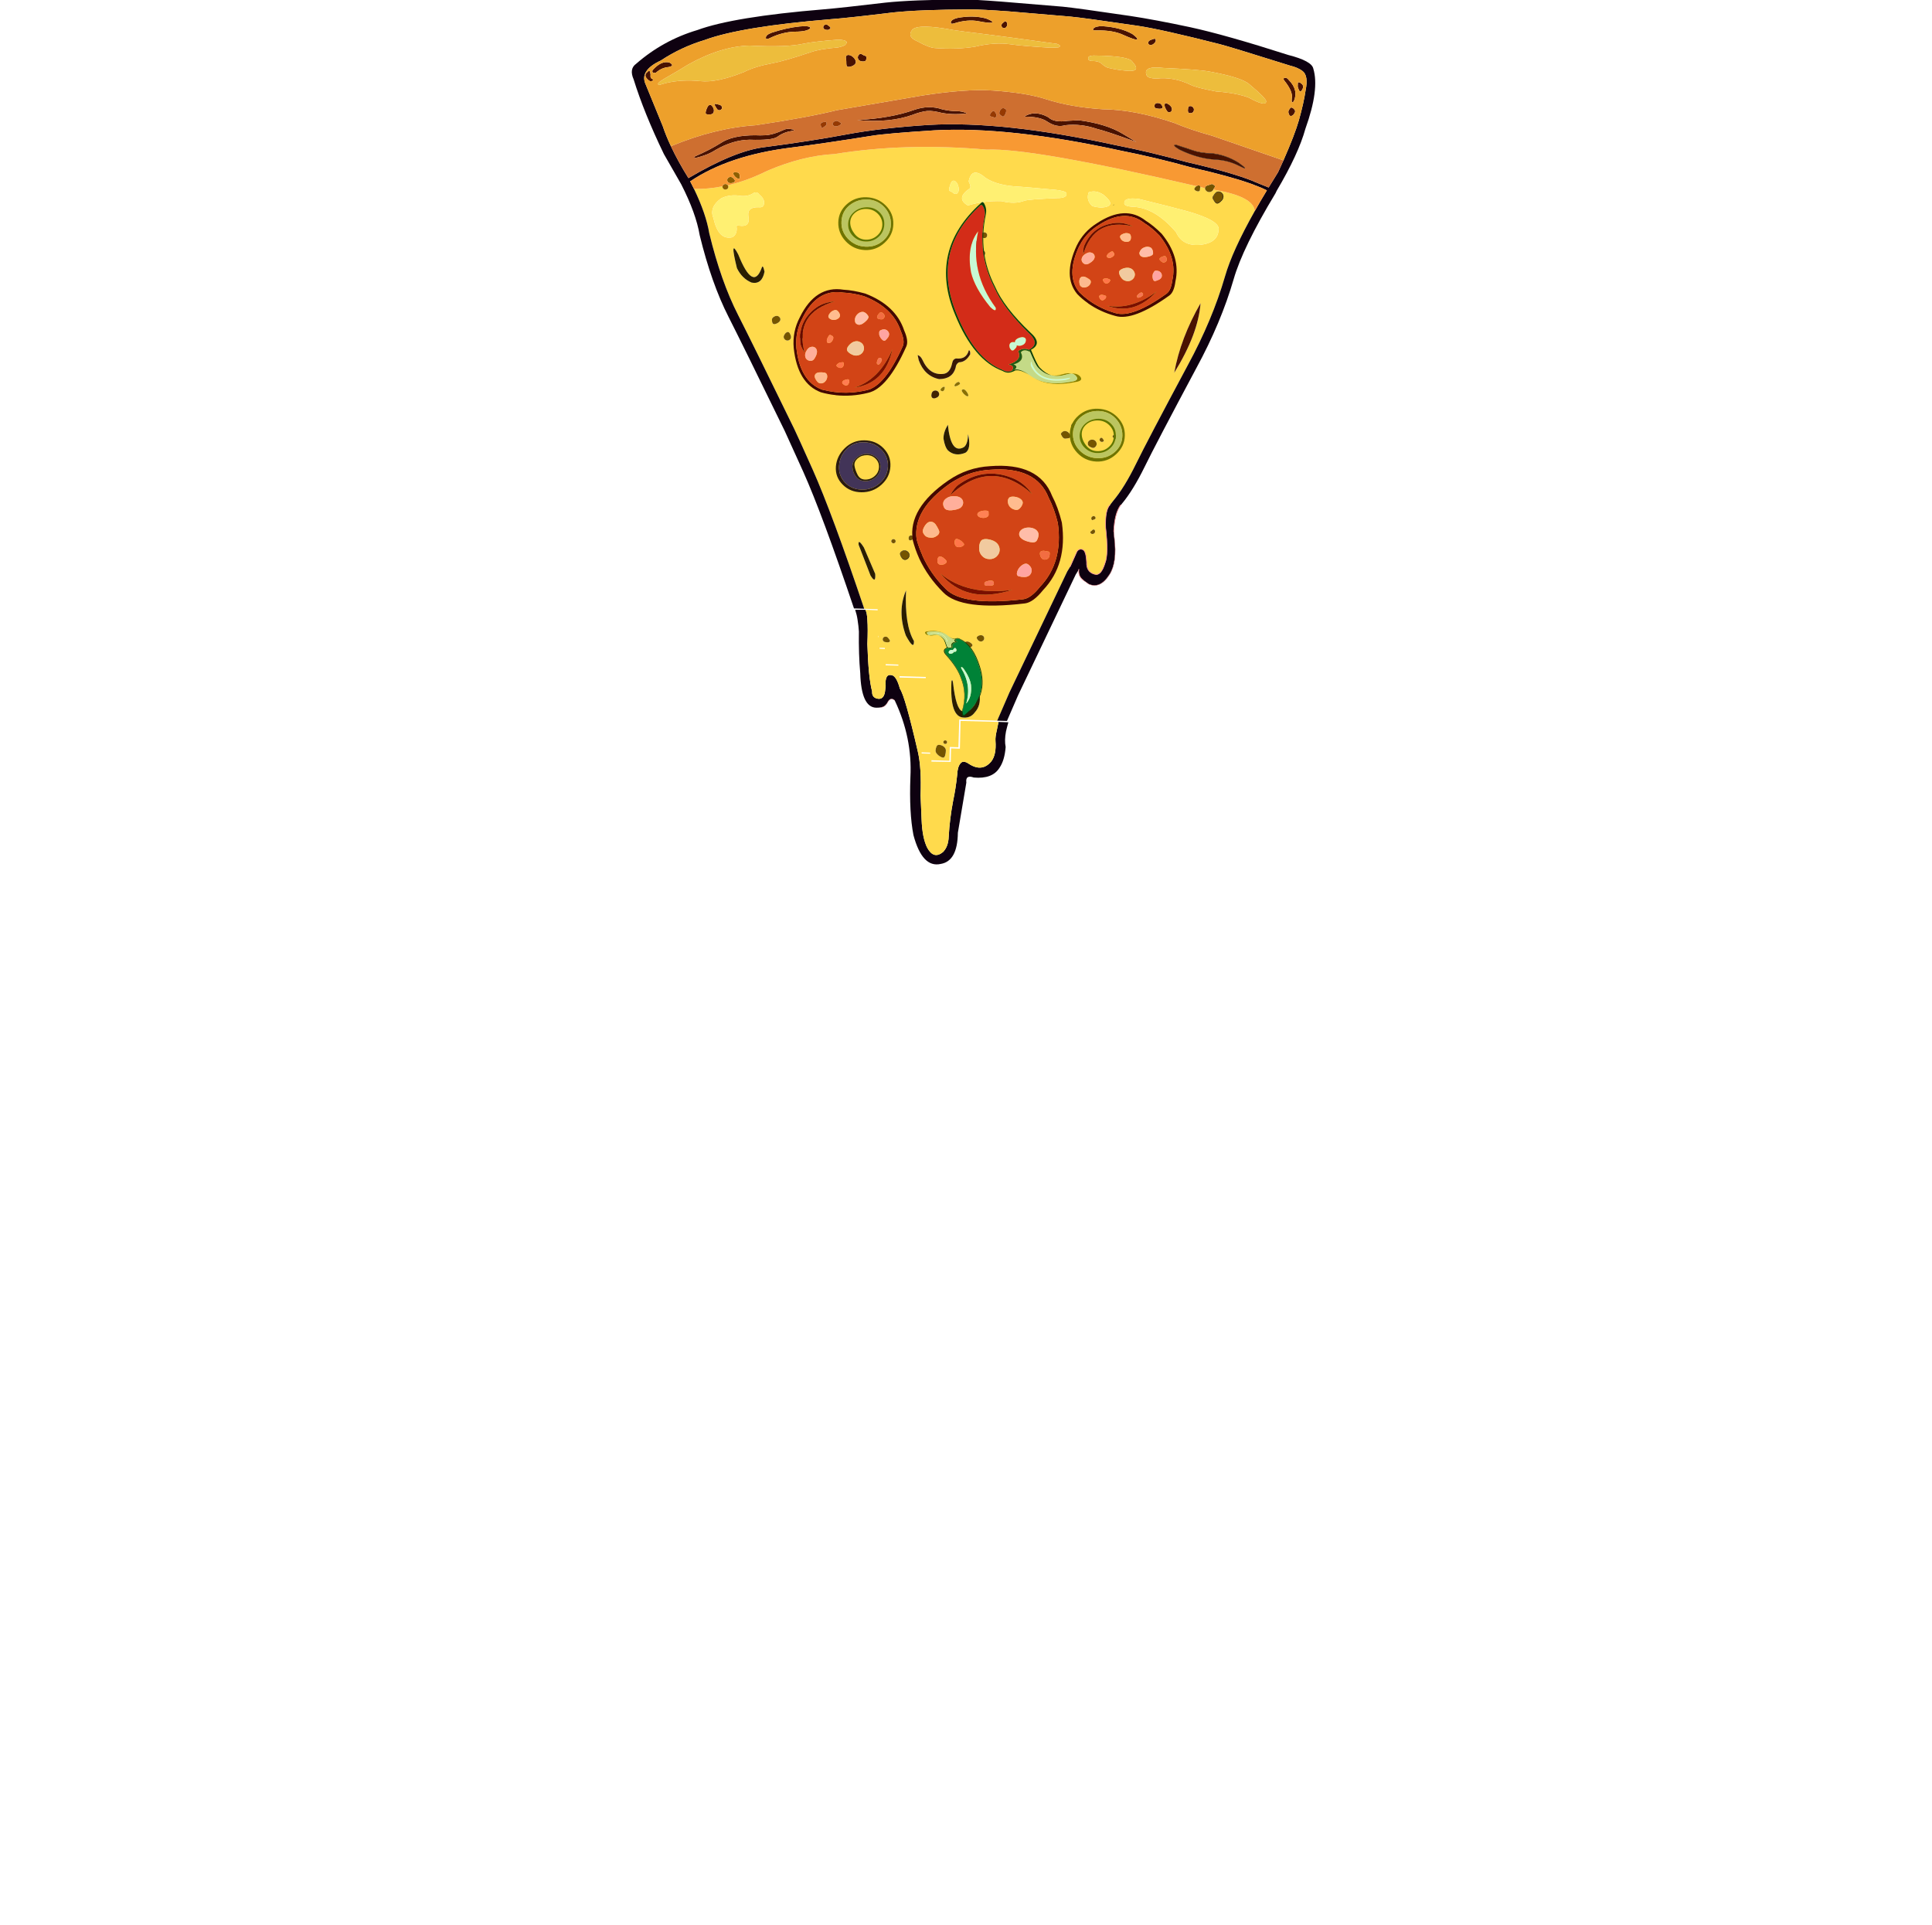 
<svg xmlns="http://www.w3.org/2000/svg" version="1.1" xmlns:xlink="http://www.w3.org/1999/xlink" preserveAspectRatio="none" x="0px" y="0px" width="285px" height="284px" viewBox="0 0 285 284">
<defs>
<g id="Layer7_0_FILL">
<path fill="#0E0110" stroke="none" d="
M 127.95 91.45
Q 127.9 90.35 127.65 89.95
L 126.15 89.95
Q 126.4 90.7 126.5 91.4 126.65 92.35 126.7 93.15 126.65 96.55 126.9 99.3 127.05 104.35 129.25 104.4 129.7 104.4 129.95 104.35 130.6 104.3 131 103.5 131.4 102.85 131.95 103.3 132 103.3 132 103.35 134.6 108.85 134.3 114.65 134.1 119.85 134.75 123.2 136.05 128.05 138.75 127.45 141.25 127.05 141.3 122.85
L 142.55 115.45
Q 142.4 114.25 143.65 114.7 146.4 114.95 147.45 113.25 148.2 112.15 148.35 110.2 148.15 109.2 148.4 107.9 148.55 107.25 148.75 106.55
L 147.3 106.5
Q 147.15 107.15 147.05 107.7 146.8 108.75 146.85 109.3 147 111.3 146.25 112.3 144.9 113.95 142.95 112.7 142.1 112.1 141.7 112.6 141.25 113.1 141.2 114.3 141 116.25 140.6 118.15 140.1 120.75 139.95 123.4 139.9 124.9 139.1 125.7 137.75 126.8 136.8 125.1 136.05 123.65 135.95 120.9
L 135.8 117.35
Q 135.95 113.25 135.4 110.9 133.5 102.65 132.75 101.6 132.25 99.75 131.55 99.6 130.5 99.35 130.65 101.2 130.6 101.6 130.55 102.05 130.35 103.3 129.35 103.05 128.6 102.85 128.65 102 128.1 99.95 127.95 95 128.05 92.75 127.95 91.45 Z"/>

<path fill="#FFDA4C" stroke="none" d="
M 129.7 90.05
L 127.65 89.95
Q 127.9 90.35 127.95 91.45 128.05 92.75 127.95 95 128.1 99.95 128.65 102 128.6 102.85 129.35 103.05 130.35 103.3 130.55 102.05 130.6 101.6 130.65 101.2 130.5 99.35 131.55 99.6 132.25 99.75 132.75 101.6 133.5 102.65 135.4 110.9 135.95 113.25 135.8 117.35
L 135.95 120.9
Q 136.05 123.65 136.8 125.1 137.75 126.8 139.1 125.7 139.9 124.9 139.95 123.4 140.1 120.75 140.6 118.15 141 116.25 141.2 114.3 141.25 113.1 141.7 112.6 142.1 112.1 142.95 112.7 144.9 113.95 146.25 112.3 147 111.3 146.85 109.3 146.8 108.75 147.05 107.7 147.15 107.15 147.3 106.5
L 141.7 106.35 141.6 110.45 140.3 110.4 140.25 112.4 137.4 112.35 137.45 111.2 135.95 111.15 136.1 105.6 136.6 105.6 136.8 100.05 132.7 99.95 132.75 98.2 130.65 98.15 130.75 95.75 129.75 95.7 129.8 94 129.55 94 129.7 90.05 Z"/>
</g>

<g id="Layer7_1_FILL">
<path fill="#FFDA4C" stroke="none" d="
M 757.15 425.4
Q 756.4 426 755.45 426 754.5 425.95 753.9 425.35 753.25 424.7 753.25 423.75 753.3 423.65 753.3 423.5 742.25 425.7 731.3 425.5 740.6 444.8 743.1 459.85 752.1 496.95 765.35 522.9 776.35 544.5 808.75 610.95 810.6 614.65 823.05 642.5 837.8 675.6 862.75 749.75
L 873.15 750.1 872.5 770.7 873.75 770.7 873.5 779.7
Q 873.55 779.75 873.6 779.85
L 878.7 780 878.3 792.5 889.15 792.85 888.9 801.8 910.3 802.45 909.4 831.6 906.7 831.5 905.8 860.6 913.7 860.85 913.55 866.7 928.55 867.15 928.85 856.5 935.5 856.7 936.15 835.3 965.45 836.2 974.95 814.3 1019.55 721
Q 1020.69 719.016 1021.9 717.15
L 1021.95 717.15 1027.1 705.6
Q 1028.917 702.967 1031.75 704.2 1034.231 705.495 1034.6 713.9 1034.304 721.418 1040.8 723.15 1045.728 724.684 1048.85 714.4 1051.587 707.592 1049.3 687.3 1049.289 687.049 1049.25 686.8 1048.791 673.596 1052.55 669.65 1053.785 667.92 1055.15 666.3 1063.8 656 1072.7 637.8 1081 620.8 1112.6 561.75 1131.7 526.55 1141.45 492.9 1147.1 473.25 1164.35 442.65 1163.7 431.3 1132.4 426 1132.1 426.55 1131.55 427.05 1130.55 427.95 1129.2 427.9 1127.8 427.9 1126.8 426.85 1125.95 426 1125.95 424.85 1124.1 424.5 1122.35 424.05 1122.3 424.2 1122.25 424.45 1122 425.25 1122.05 426.2 1121.95 427.1 1121.1 427.3 1120.2 427.55 1118.85 426.85 1117.6 426.2 1117.75 425.3 1118.05 424.5 1118.9 423.7 1119.15 423.5 1119.4 423.35 991.55 393.6 957.3 395.15 894.65 389.65 839.85 398.55 815.05 399.85 787.85 411.5 772.6 419.15 757.45 422.65 757.85 423.2 757.75 423.9 757.8 424.8 757.15 425.4
M 935.55 427.35
Q 935.05 429 933.8 429.3 932.6 429.65 931.25 428.45 930 427.35 928.9 427.1 927.7 426.95 928.9 423.15 930 419.4 931.25 419.2 932.55 418.85 933.7 420.15 934.95 421.45 935.45 423.55 936 425.7 935.55 427.35
M 942.8 438.3
Q 933.05 432.7 944.35 425.05 945.55 424.1 943.45 419.65 945.8 407.8 956.2 416.75 965.35 423.1 983.25 423.8 987.3 424.05 1010.1 426.15 1017.6 426.9 1018.9 428.65 1019.95 432.65 1011.65 432.6 989.3 433.55 986.4 434.65 979 437.5 968.9 434.95 955.3 434.5 942.8 438.3
M 953.6 462.8
Q 952.95 462.15 952.95 461.15 953 460.25 953.7 459.65 954.45 458.95 955.4 459 956.45 459.05 957.05 459.7 957.75 460.35 957.7 461.3 957.7 462.25 957.05 462.95 956.3 463.55 955.25 463.5 954.3 463.45 953.6 462.8
M 945.95 467.95
Q 945.55 466.9 946.05 466.4 946.5 466 947.95 465.75 949.3 465.55 950.8 465.55 952.3 465.6 952.05 468.4 951.75 471.25 951.3 471.7 950.8 472.1 949.65 471.7 948.55 471.2 947.45 470.1 946.45 469.05 945.95 467.95
M 953.7 477.4
Q 952.8 477.4 952.05 476.7 951.4 476 951.35 475.05 951.45 474.05 952.15 473.4 952.9 472.8 953.9 472.8 954.9 472.85 955.55 473.55 956.3 474.25 956.2 475.2 956.25 476.2 955.5 476.8 954.8 477.45 953.7 477.4
M 812.3 538.9
Q 812.15 538 812.8 537.4 813.45 536.8 814.35 536.85 815.25 536.9 815.95 537.55 816.5 538.15 816.5 539 816.45 539.85 815.85 540.45 815.15 541.1 814.45 541.05 813.7 541.05 813.05 540.4 812.4 539.75 812.3 538.9
M 923.85 568.35
Q 929 567.85 930.65 560.15 931.2 556.9 933.7 556.45 941.65 557.35 943.55 550.1 944.8 550.15 944.6 553.25 941.15 559.35 935.9 559.4 933.6 560.6 933.35 563.6 930.95 572.3 920.6 572.4 909.3 570.05 904.85 557.8 904.35 555.7 904 553.8 906.25 554.45 907.7 557.45 913.25 569.65 923.85 568.35
M 922.65 579.15
Q 923.25 578.6 923.9 578.35 924.55 578.15 924.85 578.45 925.1 578.7 924.85 579.8 924.65 580.9 923.95 581.45 923.35 582 922.7 581.65 922.05 581.4 921.8 581.15 921.55 580.9 921.75 580.3 922 579.7 922.65 579.15
M 919.75 586.05
Q 919 586.75 917.35 587.2 915.7 587.5 915 586.5 914.4 585.5 914.7 584.15 914.85 582.7 915.75 581.9 916.6 581.2 917.75 581.2 919 581.25 919.85 582.05 920.6 582.85 920.65 584.05 920.6 585.2 919.75 586.05
M 935.05 574.7
Q 935.8 574.4 936.1 574.7 936.35 575.05 936.7 575.6 937.05 576.1 935.95 576.75 934.95 577.5 933.95 577.75 932.9 578.15 932.65 577.8 932.3 577.5 932.55 576.85 932.95 576.15 933.6 575.55 934.3 574.9 935.05 574.7
M 939.4 580.25
Q 940.2 580.25 941.3 581.4 942.25 582.55 942.9 583.85 943.4 585.1 943 585.5 942.65 585.85 941.65 585.4 940.7 584.85 939.75 583.9 938.8 582.9 938.3 582 937.85 581.1 938.25 580.7 938.65 580.35 939.4 580.25
M 785.45 435.9
Q 785.45 440.2 781.2 439.65 772.3 439.45 773.25 446.3 775.05 455.2 766.35 453.9 763.55 453.15 764.3 455.65 764.5 460.95 760.75 462.85 750.05 465.2 746.35 448.15 742.8 439.85 752 432.95 757.55 429.95 764.95 430.55 771.65 431.9 776.25 429.3 779.65 426.9 781.55 429.65 785.35 432.75 785.45 435.9
M 764.45 486.7
Q 758.55 462.75 765.5 476.2 777 504.95 783.65 486.25 784.55 483.65 785.75 489.4 783.85 499.45 775.8 497.85 768.4 494.8 764.45 486.7
M 795.25 523.55
Q 796.45 523.6 797.2 524.45 798.05 525.2 798 526.35 798 527.4 796.7 528.5 795.4 529.55 793.7 529.9 792 530.15 791.65 528.2 791.25 526.2 791.75 525.45 792.1 524.75 793.15 524.15 794.1 523.55 795.25 523.55
M 801.45 537.55
Q 802.2 536.45 803.35 536.05 804.45 535.65 805.4 537.25 806.25 538.85 806.2 540 806.2 541.05 805.35 541.85 804.5 542.6 803.35 542.6 802.15 542.5 801.35 541.65 800.6 540.9 800.55 539.8 800.6 538.7 801.45 537.55
M 938.7 625.45
Q 942.75 624.05 942.95 614.85 945.6 626.55 940.8 629.3 933.05 632.45 927.5 627.55 925.05 624.9 924 618.5 923.8 613.65 927.35 607.6 929.55 629.5 938.7 625.45
M 887 697.6
Q 887.05 698.3 886.55 698.75 886.05 699.2 885.25 699.2 884.6 699.2 884.15 698.65 883.7 698.2 883.6 697.55 883.75 696.85 884.2 696.4 884.7 695.95 885.35 695.95 886.15 696 886.6 696.5 887.1 697 887 697.6
M 858.45 700.4
Q 857.85 695.1 862.5 702.45
L 871.25 722.85
Q 871.8 730.95 867.6 724.05
L 858.45 700.4
M 880.9 771.95
Q 881.55 772.6 882.25 773.65 882.95 774.55 882.3 775.25 881.75 775.8 880.05 775.65 878.25 775.5 877.7 774.85 877 774.2 877.05 773.3 877.05 772.45 877.7 771.85 878.4 771.25 879.3 771.3 880.3 771.3 880.9 771.95
M 897.05 695.15
Q 897.1 694.05 897.65 693.6 898.2 693.1 898.95 693.1 899.75 693.15 900.3 693.7 900.85 694.15 900.8 694.9 900.8 695.65 900.25 696.15 899.6 696.65 898.9 696.85 898.1 697.15 897.55 696.7 897 696.3 897.05 695.15
M 894.2 711.9
Q 892.95 711.8 892.1 710.7 891.2 709.65 890.8 708.25 890.25 706.85 891.4 705.9 892.5 704.85 894 704.9 895.55 704.95 896.65 706.05 897.7 707.1 897.6 708.55 897.6 710.05 896.5 711 895.35 711.95 894.2 711.9
M 901.15 774.7
Q 901.35 782.35 894.9 770.4 888.15 751.75 895.05 735.55 893.85 762.3 901.15 774.7
M 942.4 775.05
Q 943.55 775.1 945.1 776.2 946.6 777.35 946.3 778.25 945.8 779.15 944.65 779.7 943.4 780.3 942.25 780.25 941.1 780.2 940.3 779.45 939.55 778.65 939.55 777.55 939.65 776.45 940.4 775.75 941.25 775 942.4 775.05
M 950.9 774.25
Q 950.2 773.55 949.75 772.65 949.4 771.8 950.3 771.1 951.3 770.25 952.65 770.2 954 770.15 954.7 770.85 955.45 771.6 955.4 772.65 955.4 773.7 954.6 774.35 953.85 775.05 952.75 775.05 951.65 774.95 950.9 774.25
M 1136.4 427.7
Q 1138 427.75 1139.05 428.85 1140.2 430 1140.15 431.5 1140.1 432.95 1139 434.3 1137.8 435.7 1136.35 436.5 1134.75 437.25 1133.55 435.3 1132.2 433.25 1132 432.5 1131.9 431.75 1133.35 429.75 1134.8 427.65 1136.4 427.7
M 1063.65 436.25
Q 1063.55 431.8 1074.95 433.25 1102.75 440.05 1112.2 442.7 1138.1 450.05 1136.4 457.25 1135.9 467.25 1121.9 468.75 1108.4 469.7 1103.7 459.05 1087.35 439.8 1070.1 439.3 1063.05 438.85 1063.65 436.25
M 1055.35 437.95
Q 1055.4 437.9 1055.6 437.8 1055.4 437.9 1055.35 437.95
M 1036.15 428.1
Q 1041.7 426.15 1047.45 429.95 1058.85 439.1 1045.65 439.95 1042.65 439.7 1039 438.85 1033.85 434.15 1036.15 428.1
M 1122.5 513.8
Q 1120.75 537.5 1102.2 567.45 1107.05 540.65 1122.5 513.8
M 1054.95 615.85
Q 1055.55 615.3 1056.35 615.4 1057.15 615.35 1057.7 616 1058.3 616.55 1058.25 617.35 1058.25 618.05 1057.6 618.6 1057.05 619.1 1056.85 618.8 1056.65 618.5 1055.8 618 1054.9 617.65 1054.65 617.05 1054.4 616.45 1054.95 615.85
M 1046.2 617.75
Q 1046.7 617.95 1047.05 618.5 1047.4 619.15 1047.75 619.6 1048 620 1047.5 620.5 1047 620.95 1046.2 620.9 1045.55 620.85 1045.05 620.35 1044.5 619.9 1044.5 619.2 1044.6 618.5 1045.1 618 1045.65 617.5 1046.2 617.75
M 1015.5 616.55
Q 1014.45 614.8 1014.7 614.5 1014.8 614.05 1015.75 613.25 1016.65 612.45 1017.9 612.5 1019.2 612.5 1020.6 613.7 1021.9 615 1022.15 616.3 1022.3 617.7 1020.7 618 1019.05 618.3 1017.8 618.35 1016.55 618.25 1015.5 616.55
M 1026.45 610
Q 1025.8 610.6 1024.8 610.6 1023.9 610.55 1023.25 609.9 1022.6 609.25 1022.6 608.35 1022.65 607.5 1023.35 606.9 1024 606.3 1025.7 606.1 1027.35 605.95 1027.6 606.7 1027.8 607.45 1027.5 608.45 1027.1 609.4 1026.45 610
M 1042.3 622.5
Q 1042.2 623.85 1041.15 624.8 1040.15 625.75 1039 625.45 1037.8 625.15 1036.6 624.35 1035.45 623.55 1035.45 622.25 1035.35 620.9 1036.4 620 1037.45 619.05 1038.95 619.15 1040.35 619.15 1041.3 620.15 1042.25 621.1 1042.3 622.5
M 938.6 828.95
Q 943.55 830.65 947.9 824.3 950.4 820.8 949.2 815.15 949.8 810.1 951.85 815.9 953 824.6 948.15 829.8 945 834.15 939.65 833.8 928.7 833.6 930.15 805.8 930.8 803.55 931.35 807.05 933.65 827.45 938.6 828.95
M 923.85 852.7
Q 923.9 852.1 924.3 851.75 924.7 851.4 925.35 851.4 925.95 851.4 926.4 851.85 926.8 852.25 926.7 852.85 926.75 853.45 926.35 853.8 925.9 854.15 925.3 854.15 924.65 854.15 924.25 853.7 923.85 853.35 923.85 852.7
M 918.6 856.1
Q 919.35 854.45 921.35 854.95 923.4 855.4 924.7 856.7 925.9 857.9 925.8 859.45 925.8 861 925.2 863.2 924.5 865.45 922.45 864.4 920.35 863.45 919.15 862.1 917.85 860.8 917.85 859.25 917.95 857.7 918.6 856.1
M 1041.3 679.05
Q 1041.65 679.75 1041.25 680.2 1040.95 680.6 1040.35 680.8 1039.6 681 1039.05 681.25 1038.65 681.4 1038.3 680.75 1037.95 680.15 1038.2 679.4 1038.45 678.75 1039.05 678.45 1039.65 678 1040.3 678.2 1041 678.45 1041.3 679.05
M 1037.5 691
Q 1037.15 690.3 1037.5 690.2 1037.85 690.1 1038.55 689.4 1039.1 688.65 1039.8 688.55 1040.4 688.45 1040.85 689.15 1041.2 689.85 1040.95 690.6 1040.8 691.4 1040 691.75 1039.3 692.15 1038.55 691.95 1037.85 691.8 1037.5 691 Z"/>

<path fill="#745400" stroke="none" d="
M 1037.5 690.2
Q 1037.15 690.3 1037.5 691 1037.85 691.8 1038.55 691.95 1039.3 692.15 1040 691.75 1040.8 691.4 1040.95 690.6 1041.2 689.85 1040.85 689.15 1040.4 688.45 1039.8 688.55 1039.1 688.65 1038.55 689.4 1037.85 690.1 1037.5 690.2
M 1041.25 680.2
Q 1041.65 679.75 1041.3 679.05 1041 678.45 1040.3 678.2 1039.65 678 1039.05 678.45 1038.45 678.75 1038.2 679.4 1037.95 680.15 1038.3 680.75 1038.65 681.4 1039.05 681.25 1039.6 681 1040.35 680.8 1040.95 680.6 1041.25 680.2
M 921.35 854.95
Q 919.35 854.45 918.6 856.1 917.95 857.7 917.85 859.25 917.85 860.8 919.15 862.1 920.35 863.45 922.45 864.4 924.5 865.45 925.2 863.2 925.8 861 925.8 859.45 925.9 857.9 924.7 856.7 923.4 855.4 921.35 854.95
M 924.3 851.75
Q 923.9 852.1 923.85 852.7 923.85 853.35 924.25 853.7 924.65 854.15 925.3 854.15 925.9 854.15 926.35 853.8 926.75 853.45 926.7 852.85 926.8 852.25 926.4 851.85 925.95 851.4 925.35 851.4 924.7 851.4 924.3 851.75
M 1041.15 624.8
Q 1042.2 623.85 1042.3 622.5 1042.25 621.1 1041.3 620.15 1040.35 619.15 1038.95 619.15 1037.45 619.05 1036.4 620 1035.35 620.9 1035.45 622.25 1035.45 623.55 1036.6 624.35 1037.8 625.15 1039 625.45 1040.15 625.75 1041.15 624.8
M 1024.8 610.6
Q 1025.8 610.6 1026.45 610 1027.1 609.4 1027.5 608.45 1027.8 607.45 1027.6 606.7 1027.35 605.95 1025.7 606.1 1024 606.3 1023.35 606.9 1022.65 607.5 1022.6 608.35 1022.6 609.25 1023.25 609.9 1023.9 610.55 1024.8 610.6
M 1014.7 614.5
Q 1014.45 614.8 1015.5 616.55 1016.55 618.25 1017.8 618.35 1019.05 618.3 1020.7 618 1022.3 617.7 1022.15 616.3 1021.9 615 1020.6 613.7 1019.2 612.5 1017.9 612.5 1016.65 612.45 1015.75 613.25 1014.8 614.05 1014.7 614.5
M 1047.05 618.5
Q 1046.7 617.95 1046.2 617.75 1045.65 617.5 1045.1 618 1044.6 618.5 1044.5 619.2 1044.5 619.9 1045.05 620.35 1045.55 620.85 1046.2 620.9 1047 620.95 1047.5 620.5 1048 620 1047.75 619.6 1047.4 619.15 1047.05 618.5
M 1056.35 615.4
Q 1055.55 615.3 1054.95 615.85 1054.4 616.45 1054.65 617.05 1054.9 617.65 1055.8 618 1056.65 618.5 1056.85 618.8 1057.05 619.1 1057.6 618.6 1058.25 618.05 1058.25 617.35 1058.3 616.55 1057.7 616 1057.15 615.35 1056.35 615.4
M 1139.05 428.85
Q 1138 427.75 1136.4 427.7 1134.8 427.65 1133.35 429.75 1131.9 431.75 1132 432.5 1132.2 433.25 1133.55 435.3 1134.75 437.25 1136.35 436.5 1137.8 435.7 1139 434.3 1140.1 432.95 1140.15 431.5 1140.2 430 1139.05 428.85
M 949.75 772.65
Q 950.2 773.55 950.9 774.25 951.65 774.95 952.75 775.05 953.85 775.05 954.6 774.35 955.4 773.7 955.4 772.65 955.45 771.6 954.7 770.85 954 770.15 952.65 770.2 951.3 770.25 950.3 771.1 949.4 771.8 949.75 772.65
M 945.1 776.2
Q 943.55 775.1 942.4 775.05 941.25 775 940.4 775.75 939.65 776.45 939.55 777.55 939.55 778.65 940.3 779.45 941.1 780.2 942.25 780.25 943.4 780.3 944.65 779.7 945.8 779.15 946.3 778.25 946.6 777.35 945.1 776.2
M 892.1 710.7
Q 892.95 711.8 894.2 711.9 895.35 711.95 896.5 711 897.6 710.05 897.6 708.55 897.7 707.1 896.65 706.05 895.55 704.95 894 704.9 892.5 704.85 891.4 705.9 890.25 706.85 890.8 708.25 891.2 709.65 892.1 710.7
M 897.65 693.6
Q 897.1 694.05 897.05 695.15 897 696.3 897.55 696.7 898.1 697.15 898.9 696.85 899.6 696.65 900.25 696.15 900.8 695.65 900.8 694.9 900.85 694.15 900.3 693.7 899.75 693.15 898.95 693.1 898.2 693.1 897.65 693.6
M 882.25 773.65
Q 881.55 772.6 880.9 771.95 880.3 771.3 879.3 771.3 878.4 771.25 877.7 771.85 877.05 772.45 877.05 773.3 877 774.2 877.7 774.85 878.25 775.5 880.05 775.65 881.75 775.8 882.3 775.25 882.95 774.55 882.25 773.65
M 886.55 698.75
Q 887.05 698.3 887 697.6 887.1 697 886.6 696.5 886.15 696 885.35 695.95 884.7 695.95 884.2 696.4 883.75 696.85 883.6 697.55 883.7 698.2 884.15 698.65 884.6 699.2 885.25 699.2 886.05 699.2 886.55 698.75
M 803.35 536.05
Q 802.2 536.45 801.45 537.55 800.6 538.7 800.55 539.8 800.6 540.9 801.35 541.65 802.15 542.5 803.35 542.6 804.5 542.6 805.35 541.85 806.2 541.05 806.2 540 806.25 538.85 805.4 537.25 804.45 535.65 803.35 536.05
M 797.2 524.45
Q 796.45 523.6 795.25 523.55 794.1 523.55 793.15 524.15 792.1 524.75 791.75 525.45 791.25 526.2 791.65 528.2 792 530.15 793.7 529.9 795.4 529.55 796.7 528.5 798 527.4 798 526.35 798.05 525.2 797.2 524.45
M 812.8 537.4
Q 812.15 538 812.3 538.9 812.4 539.75 813.05 540.4 813.7 541.05 814.45 541.05 815.15 541.1 815.85 540.45 816.45 539.85 816.5 539 816.5 538.15 815.95 537.55 815.25 536.9 814.35 536.85 813.45 536.8 812.8 537.4
M 952.05 476.7
Q 952.8 477.4 953.7 477.4 954.8 477.45 955.5 476.8 956.25 476.2 956.2 475.2 956.3 474.25 955.55 473.55 954.9 472.85 953.9 472.8 952.9 472.8 952.15 473.4 951.45 474.05 951.35 475.05 951.4 476 952.05 476.7
M 946.05 466.4
Q 945.55 466.9 945.95 467.95 946.45 469.05 947.45 470.1 948.55 471.2 949.65 471.7 950.8 472.1 951.3 471.7 951.75 471.25 952.05 468.4 952.3 465.6 950.8 465.55 949.3 465.55 947.95 465.75 946.5 466 946.05 466.4
M 952.95 461.15
Q 952.95 462.15 953.6 462.8 954.3 463.45 955.25 463.5 956.3 463.55 957.05 462.95 957.7 462.25 957.7 461.3 957.75 460.35 957.05 459.7 956.45 459.05 955.4 459 954.45 458.95 953.7 459.65 953 460.25 952.95 461.15
M 1120.65 422.8
Q 1120 422.95 1119.4 423.35 1119.15 423.5 1118.9 423.7 1118.05 424.5 1117.75 425.3 1117.6 426.2 1118.85 426.85 1120.2 427.55 1121.1 427.3 1121.95 427.1 1122.05 426.2 1122 425.25 1122.25 424.45 1122.3 424.2 1122.35 424.05 1122.4 423.45 1122.05 423.1 1121.6 422.65 1120.65 422.8
M 1133.4 424.35
Q 1134.2 423.25 1132.65 422.35 1131.1 421.5 1131.1 421.7 1131.05 421.9 1128.5 422.6 1126 423.3 1125.95 424.55 1125.9 424.75 1125.95 424.85 1125.95 426 1126.8 426.85 1127.8 427.9 1129.2 427.9 1130.55 427.95 1131.55 427.05 1132.1 426.55 1132.4 426 1132.6 425.45 1133.4 424.35 Z"/>

<path fill="#2A1D00" stroke="none" d="
M 947.9 824.3
Q 943.55 830.65 938.6 828.95 933.65 827.45 931.35 807.05 930.8 803.55 930.15 805.8 928.7 833.6 939.65 833.8 945 834.15 948.15 829.8 953 824.6 951.85 815.9 949.8 810.1 949.2 815.15 950.4 820.8 947.9 824.3
M 894.9 770.4
Q 901.35 782.35 901.15 774.7 893.85 762.3 895.05 735.55 888.15 751.75 894.9 770.4
M 862.5 702.45
Q 857.85 695.1 858.45 700.4
L 867.6 724.05
Q 871.8 730.95 871.25 722.85
L 862.5 702.45
M 942.95 614.85
Q 942.75 624.05 938.7 625.45 929.55 629.5 927.35 607.6 923.8 613.65 924 618.5 925.05 624.9 927.5 627.55 933.05 632.45 940.8 629.3 945.6 626.55 942.95 614.85
M 765.5 476.2
Q 758.55 462.75 764.45 486.7 768.4 494.8 775.8 497.85 783.85 499.45 785.75 489.4 784.55 483.65 783.65 486.25 777 504.95 765.5 476.2 Z"/>

<path fill="#4A1200" stroke="none" d="
M 1102.2 567.45
Q 1120.75 537.5 1122.5 513.8 1107.05 540.65 1102.2 567.45
M 908.9 365.65
Q 913.45 364.65 919.8 366.1 929.3 368.65 942.2 367.2 938.1 365.3 933.65 365.4 929.15 365.4 923.2 364.1 912.7 360.45 901.2 364.5 883.6 370.8 857.4 372.35 882.35 374.65 900.15 368.25 904.25 366.6 908.9 365.65
M 805.75 380.95
Q 811.35 380.05 805.85 379.25 804.05 378.75 801.7 379.45 801.45 379.45 801.25 379.6 791.95 383.95 785.9 384.05 782.5 384.25 778.5 384.05 761 384.05 752.05 390 743.4 395.45 732.3 400.25 730.3 401.35 732.8 401.5 741.85 399.4 747.95 395.4 761.3 387.65 774.25 387.5 791.65 388.1 795.65 385.25 799.5 382.4 804.3 381.2 804.95 381.05 805.75 380.95
M 1103.5 391.5
Q 1100.35 391.45 1106.2 395 1119.9 401.7 1132.7 402.7 1143.4 403.1 1152 407.45 1161.65 412.35 1151.85 405.35 1142.15 399.25 1130.75 398.1 1122.65 397.95 1116.65 395.85 1116.45 395.75 1116.35 395.75
L 1103.5 391.5
M 986.4 369.7
Q 998.35 369.55 1004.1 373.5 1011.45 378.35 1017.95 376.3 1030.15 374.9 1042.55 379.15 1049.95 380.9 1072.95 389.25
L 1062.35 382.9
Q 1049.7 375.25 1028.55 372.45
L 1020.05 372.9
Q 1009.45 374.45 1005.15 370.3 1004.5 369.9 1003.75 369.5 993.9 364.65 986.4 369.7
M 833.1 298.55
Q 832.2 298.65 831.6 299.3 831.05 300 831.1 300.8 831.2 301.7 832.2 302.25 833.25 302.75 834.55 302.7 835.6 302.6 836.4 301.75 837.1 301.05 836.25 300.3 835.4 299.6 834.65 299 833.95 298.5 833.1 298.55
M 856.2 326.9
Q 855.9 325.35 854.55 324.05 853.1 322.6 851.6 322.2 850.05 321.75 849.15 322.5 848.35 323.3 848.65 324.75 849 326.25 848.95 328.9 848.9 331.55 851.35 331.2 853.8 330.8 855.15 329.6 856.6 328.35 856.2 326.9
M 861.05 321.55
Q 859.9 320.75 858.9 321.65 857.9 322.55 857.8 323.8 857.8 325.15 858.7 326.05 859.7 327 861.65 327.05 863.65 327.1 864.05 326.15 864.45 325.35 864.5 324.1 864.45 322.85 863.3 322.65 862.2 322.35 861.05 321.55
M 961.75 296.7
Q 961.8 295.75 956.7 293.8 946.6 291.15 934.65 293.45 929.95 294.65 929.65 296.85 929.45 298.6 932.6 297.5 942.8 294.4 950.85 295.95 961.2 297.95 961.75 296.7
M 741.7 362.25
Q 740.9 363.85 740.6 364.95 740.15 366.15 740.3 367.1 740.5 368 742.75 368 744.9 368 745.7 367.35 746.45 366.75 746.65 365.35 746.8 364 745.85 362.3 744.85 360.55 743.7 360.6 742.45 360.7 741.7 362.25
M 752.4 361.3
Q 751.85 360.75 750.65 360.4 749.4 360.05 748 359.85 746.6 359.6 747.7 361.55 748.8 363.45 749.35 364.1 749.95 364.7 750.8 364.75 751.7 364.75 752.3 364.15 752.95 363.6 752.9 362.8 753 361.95 752.4 361.3
M 791.25 304.85
Q 786.65 306.55 786.8 308.8 786.75 310.55 789.75 309.05 799.7 304.2 809.3 304.05 818.8 304 821.2 301.35 821 299.2 812.95 300 802.75 301.05 791.25 304.85
M 699.25 333.85
Q 698.5 336.55 701.95 335.65 706.35 331.75 711.8 331.35 716.7 330.3 712.4 327.95 706.2 326.05 699.25 333.85
M 697.75 337.35
Q 697.5 332.85 695.45 335.1 691.65 337.85 696.35 341.65 696.4 341.65 696.5 341.65 697.2 342.6 698.8 342.15 700.75 341.35 698.6 340.35 697.4 339.75 697.75 337.35
M 1191.95 362.9
Q 1191.2 363.7 1190.7 364.75 1190.1 365.8 1190.5 367 1190.8 368.15 1191.3 368.75 1191.85 369.3 1192.55 369.15 1193.3 369 1194 368.4 1194.65 367.8 1195.35 366.4 1196.05 365 1194.45 363.55 1192.75 362.1 1191.95 362.9
M 1198.65 343.2
Q 1197.5 342.9 1197.65 344.2 1197.65 345.55 1197.55 346.35 1197.65 347.1 1198.4 348.9 1199.1 350.65 1199.95 350.15 1200.7 349.6 1201.25 348.45 1201.8 347.25 1201.75 346.5 1201.9 345.7 1200.85 344.55 1199.75 343.45 1198.65 343.2
M 1190.6 341.3
Q 1189.1 339.15 1187.2 339.85 1186 340.2 1187.15 341.75 1194.2 350.5 1192.95 355.9 1192.55 360.15 1194.55 357.75 1198.35 349.1 1190.6 341.3
M 1099.2 361.25
Q 1098.2 360.25 1096.8 359.6 1095.35 358.95 1094.95 359.75 1094.55 360.65 1094.85 361.8 1095.15 362.95 1096.2 364.7 1097.3 366.5 1098.35 366.35 1099.45 366.2 1100.05 365.35 1100.65 364.35 1100.3 363.35 1100.15 362.25 1099.2 361.25
M 1117.4 364.35
Q 1117.45 363.2 1116.6 362.4 1115.85 361.55 1114.65 361.5 1113.4 361.55 1113.15 362.25 1112.85 362.85 1112.8 364.05 1112.6 365.2 1112.95 366.1 1113.25 367 1114.45 366.95 1115.7 367.05 1116.55 366.35 1117.35 365.55 1117.4 364.35
M 1090.75 363.6
Q 1093.25 363.6 1093.2 362.5 1093 361.4 1092.45 360.6 1091.8 359.75 1091.1 359.45 1090.3 359.2 1089.3 359.15 1088.35 359.1 1087.55 359.75 1086.9 360.45 1086.85 361.35 1086.85 362.2 1087.45 362.9 1088.2 363.5 1090.75 363.6
M 1082.3 311.7
Q 1081.8 312.45 1082.2 313.3 1082.5 314 1083.45 314.35 1084.4 314.55 1085.65 313.9 1086.85 313.2 1087.5 312.1 1088.2 311.05 1087.8 310.1 1087.5 309.2 1086.25 309.65 1084.9 310.1 1083.85 310.5 1082.85 310.9 1082.3 311.7
M 972.45 300.45
Q 973.25 299.55 973.25 298.4 973.25 297.25 972.55 296.45 971.85 295.7 970.95 296.35 970.1 297.1 969.45 297.65 968.75 298.3 968.75 299.15 968.7 300 969.3 300.65 969.9 301.3 970.85 301.3 971.75 301.35 972.45 300.45
M 1039.7 301.75
Q 1038.5 303.25 1042.5 303.05 1054.9 302.9 1062.55 306.4 1072.5 310.9 1073.6 310 1074.2 309.05 1069.85 305.85 1060.6 300.7 1046.8 299.8 1041.2 299.7 1039.7 301.75 Z"/>

<path fill="#FFF072" stroke="none" d="
M 1047.45 429.95
Q 1041.7 426.15 1036.15 428.1 1033.85 434.15 1039 438.85 1042.65 439.7 1045.65 439.95 1058.85 439.1 1047.45 429.95
M 1074.95 433.25
Q 1063.55 431.8 1063.65 436.25 1063.05 438.85 1070.1 439.3 1087.35 439.8 1103.7 459.05 1108.4 469.7 1121.9 468.75 1135.9 467.25 1136.4 457.25 1138.1 450.05 1112.2 442.7 1102.75 440.05 1074.95 433.25
M 781.2 439.65
Q 785.45 440.2 785.45 435.9 785.35 432.75 781.55 429.65 779.65 426.9 776.25 429.3 771.65 431.9 764.95 430.55 757.55 429.95 752 432.95 742.8 439.85 746.35 448.15 750.05 465.2 760.75 462.85 764.5 460.95 764.3 455.65 763.55 453.15 766.35 453.9 775.05 455.2 773.25 446.3 772.3 439.45 781.2 439.65
M 944.35 425.05
Q 933.05 432.7 942.8 438.3 955.3 434.5 968.9 434.95 979 437.5 986.4 434.65 989.3 433.55 1011.65 432.6 1019.95 432.65 1018.9 428.65 1017.6 426.9 1010.1 426.15 987.3 424.05 983.25 423.8 965.35 423.1 956.2 416.75 945.8 407.8 943.45 419.65 945.55 424.1 944.35 425.05
M 933.8 429.3
Q 935.05 429 935.55 427.35 936 425.7 935.45 423.55 934.95 421.45 933.7 420.15 932.55 418.85 931.25 419.2 930 419.4 928.9 423.15 927.7 426.95 928.9 427.1 930 427.35 931.25 428.45 932.6 429.65 933.8 429.3 Z"/>

<path fill="#896F00" stroke="none" d="
M 941.3 581.4
Q 940.2 580.25 939.4 580.25 938.65 580.35 938.25 580.7 937.85 581.1 938.3 582 938.8 582.9 939.75 583.9 940.7 584.85 941.65 585.4 942.65 585.85 943 585.5 943.4 585.1 942.9 583.85 942.25 582.55 941.3 581.4
M 936.1 574.7
Q 935.8 574.4 935.05 574.7 934.3 574.9 933.6 575.55 932.95 576.15 932.55 576.85 932.3 577.5 932.65 577.8 932.9 578.15 933.95 577.75 934.95 577.5 935.95 576.75 937.05 576.1 936.7 575.6 936.35 575.05 936.1 574.7
M 923.9 578.35
Q 923.25 578.6 922.65 579.15 922 579.7 921.75 580.3 921.55 580.9 921.8 581.15 922.05 581.4 922.7 581.65 923.35 582 923.95 581.45 924.65 580.9 924.85 579.8 925.1 578.7 924.85 578.45 924.55 578.15 923.9 578.35 Z"/>

<path fill="#412302" stroke="none" d="
M 917.35 587.2
Q 919 586.75 919.75 586.05 920.6 585.2 920.65 584.05 920.6 582.85 919.85 582.05 919 581.25 917.75 581.2 916.6 581.2 915.75 581.9 914.85 582.7 914.7 584.15 914.4 585.5 915 586.5 915.7 587.5 917.35 587.2 Z"/>

<path fill="#381805" stroke="none" d="
M 930.65 560.15
Q 929 567.85 923.85 568.35 913.25 569.65 907.7 557.45 906.25 554.45 904 553.8 904.35 555.7 904.85 557.8 909.3 570.05 920.6 572.4 930.95 572.3 933.35 563.6 933.6 560.6 935.9 559.4 941.15 559.35 944.6 553.25 944.8 550.15 943.55 550.1 941.65 557.35 933.7 556.45 931.2 556.9 930.65 560.15 Z"/>

<path fill="#0E0110" stroke="none" d="
M 1068.15 291.9
Q 1026.15 285.7 1016.15 284.75 980.95 281.75 968.5 280.8 947.7 279.2 939.25 279.2 899.7 279.4 879.2 281.6 845.1 285.65 831.3 286.8 761.7 292.55 733.85 302.8 707.45 310.65 686.6 328.85 681.1 332.75 684.65 340.85 692.8 367.05 708.05 398.6
L 721.4 421.9
Q 732.85 444.3 735.7 461.3 744.75 498.4 758 524.4 769 546.05 801.35 612.4 803.15 616.2 815.7 644 830.3 676.6 854.85 749.5
L 862.75 749.75
Q 837.8 675.6 823.05 642.5 810.6 614.65 808.75 610.95 776.35 544.5 765.35 522.9 752.1 496.95 743.1 459.85 740.6 444.8 731.3 425.5 730.05 423 728.75 420.45 728.5 420.05 728.3 419.7 758.1 399.55 806.5 393.55 830.6 390.5 868.6 384.45 879.9 382.6 916.9 380.25 974.6 377.05 1061 395.95 1087.7 401.2 1116 409.05 1144.05 415.4 1160.6 421.2 1161.5 421.55 1162.35 421.8 1163.55 422.25 1164.7 422.75 1169.95 424.65 1173.75 426.6 1168.7 434.9 1164.35 442.65 1147.1 473.25 1141.45 492.9 1131.7 526.55 1112.6 561.75 1081 620.8 1072.7 637.8 1063.8 656 1055.15 666.3 1053.785 667.92 1052.55 669.65 1048.791 673.596 1049.25 686.8 1049.289 687.049 1049.3 687.3 1051.587 707.592 1048.85 714.4 1045.728 724.684 1040.8 723.15 1034.304 721.418 1034.6 713.9 1034.231 705.495 1031.75 704.2 1028.917 702.967 1027.1 705.6
L 1021.95 717.15 1021.9 717.15
Q 1020.69 719.016 1019.55 721
L 974.95 814.3 965.45 836.2 973 836.4 981.6 816.55 1026.1 723.35
Q 1027.29 721.286 1028.6 719.35 1027.81 724.744 1032.05 727.8
L 1036.1 730.7
Q 1045.017 734.79 1052.35 723.25 1058.313 713.792 1056 695.15 1055.68 692.644 1055.55 690.2 1056.129 676.214 1060.95 669.65 1061.369 669.12 1061.8 668.6 1070.45 658.25 1079.35 640.1 1087.7 623 1119.2 564 1138.35 528.8 1148.1 495.15 1155.15 470.65 1180.4 428.85
L 1181.3 426.95
Q 1198.15 398.45 1203.5 379 1214.45 348.6 1209.6 332.6 1208.4 326.65 1190.3 322.05 1141.95 306.55 1114.55 300.6 1087.1 294.75 1068.15 291.9
M 974.3 288.35
Q 986.8 289.35 1021.95 292.4 1031.9 293.3 1073.95 299.5 1092.85 302.35 1137.2 313.65 1145.1 315.65 1191.6 330.25 1197.7 331.7 1201.35 334.5 1205.95 338.15 1203.65 349.3 1202.25 359 1198.45 372.5 1195.3 383.55 1186.55 403.45 1184.6 407.7 1182.4 412.55 1178.55 418.65 1175.1 424.4
L 1165.35 420.45
Q 1164.85 420.2 1164.4 420.05 1163.6 419.7 1162.75 419.3 1145.55 412.5 1111.8 404.75 1083.5 396.9 1056.75 391.65 970.35 372.8 912.65 376.05 875.7 378.4 848.85 383.45 822 388.5 785.25 393.3 762.45 396.2 727 417.15 718.95 404.25 713.45 392.5 709.65 384.45 707.15 377
L 693.95 344.75
Q 689 334 705.7 326.3 721.35 315.95 739.6 310.45 767.45 300.15 837 294.4 850.9 293.35 884.95 289.2 905.5 287 945.05 286.85 953.55 286.85 974.3 288.35
M 873.6 779.85
Q 873.55 779.75 873.5 779.7
L 873.5 779.85 873.6 779.85 Z"/>

<path fill="#CE6F30" stroke="none" d="
M 1046.9 363.95
Q 1022.4 362.35 1003.45 356.3 988.35 351.3 962 349.5 941.3 348.1 907.35 353.4 904.1 353.95 841.6 364.7 819.7 370.2 778.95 376.3 747.35 378.4 713.45 392.5 718.95 404.25 727 417.15 762.45 396.2 785.25 393.3 822 388.5 848.85 383.45 875.7 378.4 912.65 376.05 970.35 372.8 1056.75 391.65 1083.5 396.9 1111.8 404.75 1145.55 412.5 1162.75 419.3 1163.6 419.7 1164.4 420.05 1164.85 420.2 1165.35 420.45
L 1175.1 424.4
Q 1178.55 418.65 1182.4 412.55 1184.6 407.7 1186.55 403.45
L 1131.45 384.45
Q 1114.6 379.8 1102.35 374.6 1072.1 364.25 1046.9 363.95
M 1004.1 373.5
Q 998.35 369.55 986.4 369.7 993.9 364.65 1003.75 369.5 1004.5 369.9 1005.15 370.3 1009.45 374.45 1020.05 372.9
L 1028.55 372.45
Q 1049.7 375.25 1062.35 382.9
L 1072.95 389.25
Q 1049.95 380.9 1042.55 379.15 1030.15 374.9 1017.95 376.3 1011.45 378.35 1004.1 373.5
M 972.05 363.95
Q 972.55 364.5 972.35 365.8 972.15 367.15 971.2 368.65 970.3 370.1 969.15 369.35 968.05 368.55 967.5 368.05 966.9 367.5 967.2 366.15 967.5 364.85 968.45 363.85 969.4 362.9 970.5 363.15 971.5 363.45 972.05 363.95
M 1106.2 395
Q 1100.35 391.45 1103.5 391.5
L 1116.35 395.75
Q 1116.45 395.75 1116.65 395.85 1122.65 397.95 1130.75 398.1 1142.15 399.25 1151.85 405.35 1161.65 412.35 1152 407.45 1143.4 403.1 1132.7 402.7 1119.9 401.7 1106.2 395
M 805.85 379.25
Q 811.35 380.05 805.75 380.95 804.95 381.05 804.3 381.2 799.5 382.4 795.65 385.25 791.65 388.1 774.25 387.5 761.3 387.65 747.95 395.4 741.85 399.4 732.8 401.5 730.3 401.35 732.3 400.25 743.4 395.45 752.05 390 761 384.05 778.5 384.05 782.5 384.25 785.9 384.05 791.95 383.95 801.25 379.6 801.45 379.45 801.7 379.45 804.05 378.75 805.85 379.25
M 829.75 378.15
Q 829.6 377.5 829.3 376.8 829 376.15 829.2 375.25 829.4 374.3 830.65 374.05 831.8 373.75 832.6 373.75 833.35 373.7 833.6 374.15 833.7 374.5 833.65 375.35 833.65 376.2 831.8 377.5 829.9 378.85 829.75 378.15
M 844.55 374.35
Q 845.2 374.7 844.75 375.4 844.2 376.15 843.05 376.65 841.85 377.2 840.65 377.15 839.55 377.1 838.8 376.3 837.95 375.5 838.5 374.6 839.05 373.6 840.4 373.1 841.7 372.65 842.85 373.4 843.9 374.15 844.55 374.35
M 919.8 366.1
Q 913.45 364.65 908.9 365.65 904.25 366.6 900.15 368.25 882.35 374.65 857.4 372.35 883.6 370.8 901.2 364.5 912.7 360.45 923.2 364.1 929.15 365.4 933.65 365.4 938.1 365.3 942.2 367.2 929.3 368.65 919.8 366.1
M 961.05 369.65
Q 959.85 369.55 959.85 368.55 959.9 367.55 960.6 366.8 961.25 366.05 962.05 365.35 962.75 364.8 963.8 366.2 964.9 367.7 964.85 368.7 964.8 369.7 964.2 370.25 963.6 370.7 962.9 370.3 962.2 369.75 961.05 369.65 Z"/>

<path fill="#953902" stroke="none" d="
M 959.85 368.55
Q 959.85 369.55 961.05 369.65 962.2 369.75 962.9 370.3 963.6 370.7 964.2 370.25 964.8 369.7 964.85 368.7 964.9 367.7 963.8 366.2 962.75 364.8 962.05 365.35 961.25 366.05 960.6 366.8 959.9 367.55 959.85 368.55
M 844.75 375.4
Q 845.2 374.7 844.55 374.35 843.9 374.15 842.85 373.4 841.7 372.65 840.4 373.1 839.05 373.6 838.5 374.6 837.95 375.5 838.8 376.3 839.55 377.1 840.65 377.15 841.85 377.2 843.05 376.65 844.2 376.15 844.75 375.4
M 829.3 376.8
Q 829.6 377.5 829.75 378.15 829.9 378.85 831.8 377.5 833.65 376.2 833.65 375.35 833.7 374.5 833.6 374.15 833.35 373.7 832.6 373.75 831.8 373.75 830.65 374.05 829.4 374.3 829.2 375.25 829 376.15 829.3 376.8
M 972.35 365.8
Q 972.55 364.5 972.05 363.95 971.5 363.45 970.5 363.15 969.4 362.9 968.45 363.85 967.5 364.85 967.2 366.15 966.9 367.5 967.5 368.05 968.05 368.55 969.15 369.35 970.3 370.1 971.2 368.65 972.15 367.15 972.35 365.8 Z"/>

<path fill="#EDA02B" stroke="none" d="
M 1021.95 292.4
Q 986.8 289.35 974.3 288.35 953.55 286.85 945.05 286.85 905.5 287 884.95 289.2 850.9 293.35 837 294.4 767.45 300.15 739.6 310.45 721.35 315.95 705.7 326.3 689 334 693.95 344.75
L 707.15 377
Q 709.65 384.45 713.45 392.5 747.35 378.4 778.95 376.3 819.7 370.2 841.6 364.7 904.1 353.95 907.35 353.4 941.3 348.1 962 349.5 988.35 351.3 1003.45 356.3 1022.4 362.35 1046.9 363.95 1072.1 364.25 1102.35 374.6 1114.6 379.8 1131.45 384.45
L 1186.55 403.45
Q 1195.3 383.55 1198.45 372.5 1202.25 359 1203.65 349.3 1205.95 338.15 1201.35 334.5 1197.7 331.7 1191.6 330.25 1145.1 315.65 1137.2 313.65 1092.85 302.35 1073.95 299.5 1031.9 293.3 1021.95 292.4
M 1042.5 303.05
Q 1038.5 303.25 1039.7 301.75 1041.2 299.7 1046.8 299.8 1060.6 300.7 1069.85 305.85 1074.2 309.05 1073.6 310 1072.5 310.9 1062.55 306.4 1054.9 302.9 1042.5 303.05
M 1036.15 325.95
Q 1034.1 322.2 1041.35 322.5 1067.5 322.8 1069.95 327.35 1077.45 335.6 1064.7 334.15 1058.55 333.7 1051.55 332.05 1048.85 331.4 1046.3 328.9 1043.95 326.7 1039 326.65 1038.2 326.7 1037.6 326.55 1036.65 326.35 1036.15 325.95
M 1005.9 316.4
Q 984.55 315.1 976.25 313.85 963.5 311.95 948.3 315.65 934 317.95 917.35 316.7 912.75 316.4 903.9 311.5 895.35 308 900.05 302.3 905.1 297.8 931.7 302.8 935.05 303.4 960.25 306.5 970.1 307.7 1011.6 313.45 1015.55 314.95 1012.85 316.15 1010.15 316.45 1005.9 316.4
M 973.25 298.4
Q 973.25 299.55 972.45 300.45 971.75 301.35 970.85 301.3 969.9 301.3 969.3 300.65 968.7 300 968.75 299.15 968.75 298.3 969.45 297.65 970.1 297.1 970.95 296.35 971.85 295.7 972.55 296.45 973.25 297.25 973.25 298.4
M 1093.8 332.05
Q 1120.45 333.2 1129.4 334.85 1153.95 339.3 1160.05 344.55 1173.2 355.55 1173.2 357.85 1173.1 362.3 1159.95 355.05 1150.65 351.4 1134.4 350.2 1119 347.25 1115.1 345.2 1101.8 338.75 1088.45 340.25 1082.45 340.15 1081.05 338.15 1077.25 330.15 1093.8 332.05
M 1082.2 313.3
Q 1081.8 312.45 1082.3 311.7 1082.85 310.9 1083.85 310.5 1084.9 310.1 1086.25 309.65 1087.5 309.2 1087.8 310.1 1088.2 311.05 1087.5 312.1 1086.85 313.2 1085.65 313.9 1084.4 314.55 1083.45 314.35 1082.5 314 1082.2 313.3
M 1093.2 362.5
Q 1093.25 363.6 1090.75 363.6 1088.2 363.5 1087.45 362.9 1086.85 362.2 1086.85 361.35 1086.9 360.45 1087.55 359.75 1088.35 359.1 1089.3 359.15 1090.3 359.2 1091.1 359.45 1091.8 359.75 1092.45 360.6 1093 361.4 1093.2 362.5
M 1116.6 362.4
Q 1117.45 363.2 1117.4 364.35 1117.35 365.55 1116.55 366.35 1115.7 367.05 1114.45 366.95 1113.25 367 1112.95 366.1 1112.6 365.2 1112.8 364.05 1112.85 362.85 1113.15 362.25 1113.4 361.55 1114.65 361.5 1115.85 361.55 1116.6 362.4
M 1096.8 359.6
Q 1098.2 360.25 1099.2 361.25 1100.15 362.25 1100.3 363.35 1100.65 364.35 1100.05 365.35 1099.45 366.2 1098.35 366.35 1097.3 366.5 1096.2 364.7 1095.15 362.95 1094.85 361.8 1094.55 360.65 1094.95 359.75 1095.35 358.95 1096.8 359.6
M 1187.2 339.85
Q 1189.1 339.15 1190.6 341.3 1198.35 349.1 1194.55 357.75 1192.55 360.15 1192.95 355.9 1194.2 350.5 1187.15 341.75 1186 340.2 1187.2 339.85
M 1197.65 344.2
Q 1197.5 342.9 1198.65 343.2 1199.75 343.45 1200.85 344.55 1201.9 345.7 1201.75 346.5 1201.8 347.25 1201.25 348.45 1200.7 349.6 1199.95 350.15 1199.1 350.65 1198.4 348.9 1197.65 347.1 1197.55 346.35 1197.65 345.55 1197.65 344.2
M 1190.7 364.75
Q 1191.2 363.7 1191.95 362.9 1192.75 362.1 1194.45 363.55 1196.05 365 1195.35 366.4 1194.65 367.8 1194 368.4 1193.3 369 1192.55 369.15 1191.85 369.3 1191.3 368.75 1190.8 368.15 1190.5 367 1190.1 365.8 1190.7 364.75
M 695.45 335.1
Q 697.5 332.85 697.75 337.35 697.4 339.75 698.6 340.35 700.75 341.35 698.8 342.15 697.2 342.6 696.5 341.65 696.4 341.65 696.35 341.65 691.65 337.85 695.45 335.1
M 701.95 335.65
Q 698.5 336.55 699.25 333.85 706.2 326.05 712.4 327.95 716.7 330.3 711.8 331.35 706.35 331.75 701.95 335.65
M 708.75 340.15
Q 718.15 334.85 726.55 329.6 752.05 315.3 774.25 314.8 802.7 316.3 816.1 313.3 823.65 311.7 842.65 310.2 852.1 310.55 847.95 314.35 846.35 315.45 842.4 316.25 828.85 317.35 821.85 319.75 801.3 326.7 791.45 328.5 778.3 330.95 769.9 335.2 748.95 343.6 736.3 342.25 722.3 340.8 709.9 343.65 707.25 344.35 704.55 345.15 701.15 344.5 708.75 340.15
M 786.8 308.8
Q 786.65 306.55 791.25 304.85 802.75 301.05 812.95 300 821 299.2 821.2 301.35 818.8 304 809.3 304.05 799.7 304.2 789.75 309.05 786.75 310.55 786.8 308.8
M 750.65 360.4
Q 751.85 360.75 752.4 361.3 753 361.95 752.9 362.8 752.95 363.6 752.3 364.15 751.7 364.75 750.8 364.75 749.95 364.7 749.35 364.1 748.8 363.45 747.7 361.55 746.6 359.6 748 359.85 749.4 360.05 750.65 360.4
M 740.6 364.95
Q 740.9 363.85 741.7 362.25 742.45 360.7 743.7 360.6 744.85 360.55 745.85 362.3 746.8 364 746.65 365.35 746.45 366.75 745.7 367.35 744.9 368 742.75 368 740.5 368 740.3 367.1 740.15 366.15 740.6 364.95
M 956.7 293.8
Q 961.8 295.75 961.75 296.7 961.2 297.95 950.85 295.95 942.8 294.4 932.6 297.5 929.45 298.6 929.65 296.85 929.95 294.65 934.65 293.45 946.6 291.15 956.7 293.8
M 858.9 321.65
Q 859.9 320.75 861.05 321.55 862.2 322.35 863.3 322.65 864.45 322.85 864.5 324.1 864.45 325.35 864.05 326.15 863.65 327.1 861.65 327.05 859.7 327 858.7 326.05 857.8 325.15 857.8 323.8 857.9 322.55 858.9 321.65
M 854.55 324.05
Q 855.9 325.35 856.2 326.9 856.6 328.35 855.15 329.6 853.8 330.8 851.35 331.2 848.9 331.55 848.95 328.9 849 326.25 848.65 324.75 848.35 323.3 849.15 322.5 850.05 321.75 851.6 322.2 853.1 322.6 854.55 324.05
M 831.6 299.3
Q 832.2 298.65 833.1 298.55 833.95 298.5 834.65 299 835.4 299.6 836.25 300.3 837.1 301.05 836.4 301.75 835.6 302.6 834.55 302.7 833.25 302.75 832.2 302.25 831.2 301.7 831.1 300.8 831.05 300 831.6 299.3 Z"/>

<path fill="#EDBD3C" stroke="none" d="
M 726.55 329.6
Q 718.15 334.85 708.75 340.15 701.15 344.5 704.55 345.15 707.25 344.35 709.9 343.65 722.3 340.8 736.3 342.25 748.95 343.6 769.9 335.2 778.3 330.95 791.45 328.5 801.3 326.7 821.85 319.75 828.85 317.35 842.4 316.25 846.35 315.45 847.95 314.35 852.1 310.55 842.65 310.2 823.65 311.7 816.1 313.3 802.7 316.3 774.25 314.8 752.05 315.3 726.55 329.6
M 1129.4 334.85
Q 1120.45 333.2 1093.8 332.05 1077.25 330.15 1081.05 338.15 1082.45 340.15 1088.45 340.25 1101.8 338.75 1115.1 345.2 1119 347.25 1134.4 350.2 1150.65 351.4 1159.95 355.05 1173.1 362.3 1173.2 357.85 1173.2 355.55 1160.05 344.55 1153.95 339.3 1129.4 334.85
M 976.25 313.85
Q 984.55 315.1 1005.9 316.4 1010.15 316.45 1012.85 316.15 1015.55 314.95 1011.6 313.45 970.1 307.7 960.25 306.5 935.05 303.4 931.7 302.8 905.1 297.8 900.05 302.3 895.35 308 903.9 311.5 912.75 316.4 917.35 316.7 934 317.95 948.3 315.65 963.5 311.95 976.25 313.85
M 1041.35 322.5
Q 1034.1 322.2 1036.15 325.95 1036.65 326.35 1037.6 326.55 1038.2 326.7 1039 326.65 1043.95 326.7 1046.3 328.9 1048.85 331.4 1051.55 332.05 1058.55 333.7 1064.7 334.15 1077.45 335.6 1069.95 327.35 1067.5 322.8 1041.35 322.5 Z"/>

<path fill="#8E5F00" stroke="none" d="
M 755.45 426
Q 756.4 426 757.15 425.4 757.8 424.8 757.75 423.9 757.85 423.2 757.45 422.65 757.3 422.5 757.2 422.4 756.55 421.7 755.6 421.7 754.65 421.65 753.95 422.3 753.4 422.75 753.3 423.5 753.3 423.65 753.25 423.75 753.25 424.7 753.9 425.35 754.5 425.95 755.45 426
M 763.25 412.6
Q 762.2 412.55 761.8 412.95 761.35 413.3 761.75 414.2 762.15 415.15 763.1 416.1 764.05 417.1 765 417.45 765.9 417.9 766.4 417.5 766.8 417.1 766.6 415.1 766.3 413.1 765.25 412.85 764.25 412.65 763.25 412.6
M 757.75 416.9
Q 756.9 417.55 756.95 418.6 756.9 419.65 757.65 420.4 758.35 421.1 760 421 761.55 420.9 762.4 420.2 763.2 419.45 762.75 418.6 762.15 417.7 761.45 417 760.7 416.3 759.65 416.2 758.5 416.2 757.75 416.9 Z"/>

<path fill="#F89933" stroke="none" d="
M 916.9 380.25
Q 879.9 382.6 868.6 384.45 830.6 390.5 806.5 393.55 758.1 399.55 728.3 419.7 728.5 420.05 728.75 420.45 730.05 423 731.3 425.5 742.25 425.7 753.3 423.5 753.4 422.75 753.95 422.3 754.65 421.65 755.6 421.7 756.55 421.7 757.2 422.4 757.3 422.5 757.45 422.65 772.6 419.15 787.85 411.5 815.05 399.85 839.85 398.55 894.65 389.65 957.3 395.15 991.55 393.6 1119.4 423.35 1120 422.95 1120.65 422.8 1121.6 422.65 1122.05 423.1 1122.4 423.45 1122.35 424.05 1124.1 424.5 1125.95 424.85 1125.9 424.75 1125.95 424.55 1126 423.3 1128.5 422.6 1131.05 421.9 1131.1 421.7 1131.1 421.5 1132.65 422.35 1134.2 423.25 1133.4 424.35 1132.6 425.45 1132.4 426 1163.7 431.3 1164.35 442.65 1168.7 434.9 1173.75 426.6 1169.95 424.65 1164.7 422.75 1163.55 422.25 1162.35 421.8 1161.5 421.55 1160.6 421.2 1144.05 415.4 1116 409.05 1087.7 401.2 1061 395.95 974.6 377.05 916.9 380.25
M 756.95 418.6
Q 756.9 417.55 757.75 416.9 758.5 416.2 759.65 416.2 760.7 416.3 761.45 417 762.15 417.7 762.75 418.6 763.2 419.45 762.4 420.2 761.55 420.9 760 421 758.35 421.1 757.65 420.4 756.9 419.65 756.95 418.6
M 761.8 412.95
Q 762.2 412.55 763.25 412.6 764.25 412.65 765.25 412.85 766.3 413.1 766.6 415.1 766.8 417.1 766.4 417.5 765.9 417.9 765 417.45 764.05 417.1 763.1 416.1 762.15 415.15 761.75 414.2 761.35 413.3 761.8 412.95 Z"/>
</g>

<g id="Layer7_2_FILL">
<path fill="#440701" stroke="none" d="
M 963.2 548.45
Q 943 550.25 926.5 562.8 891.1 589.75 896.25 618.95 898.65 627.6 902.35 635.45 902.45 635.75 902.55 635.95 910.8 653 924.95 666.7 941.5 683.5 998.4 674.65 1005.7 673.4 1014.1 661.85 1035.4 637.2 1029 598.7 1025.2 584.65 1019.55 574.3 1006.95 543.45 963.2 548.45
M 934.6 561.25
Q 947.8 553.25 963.15 551.8 1004.6 547 1016.55 576.15 1021.85 585.95 1025.4 599.2 1031.45 635.55 1011.2 658.95 1003.45 669.8 996.5 670.9 942.8 679.15 927 663.4 913.15 650 905.25 633 905.3 633.05 905.4 633.05
L 905.35 632.7 905.25 632.75
Q 902 625.9 899.75 618.4 895.2 590.85 928.5 565.25 931.5 563.1 934.6 561.25
M 846.95 391.95
Q 836.3 389.2 827.4 389 802.35 385.65 789.25 415.65 782.8 429.25 784.6 444.45 789 477.15 810.05 484.7 816.5 486.4 823.2 486.9 823.5 486.85 823.45 487 837.85 488.1 852.05 483.95 869.45 479.6 885.1 439.9 887.2 434.6 882.75 425.05 874.65 402 846.95 391.95
M 827.4 391.7
Q 835.85 391.8 845.85 394.4 872.1 404.05 879.7 425.6 883.85 434.75 881.95 439.65 867.1 477.35 850.8 481.5 836.65 485.4 822.65 484.1
L 822.7 483.95 822.45 484.05 822.45 484.1
Q 816.7 483.5 811 482.2 791.1 475.05 786.95 444.1 786.8 441.4 786.65 438.75 786.45 427.3 791.4 416.9 803.7 388.45 827.4 391.7
M 1051.8 320.35
Q 1040.15 328.45 1034.45 341.7 1022.65 370.4 1036.3 386.45 1040.75 390.95 1045.95 394.45 1046.2 394.55 1046.15 394.7 1057.35 402.35 1070.85 405.65 1087.05 410.25 1118.6 385.25 1122.75 381.95 1123.65 372.05 1127.85 349.45 1110.05 328.2 1102.65 320.95 1095.5 316.6 1076.65 302.1 1051.8 320.35
M 1036.55 342.55
Q 1037.65 340.2 1038.8 338 1044.05 328.55 1052.95 322.4 1076.4 305.05 1094.25 318.8 1101.05 322.85 1107.95 329.75 1124.8 349.95 1120.85 371.1 1119.95 380.5 1116.05 383.6 1086.25 407.3 1071 403.05 1057.65 399.55 1046.8 391.9
L 1046.95 391.85 1046.7 391.75 1046.7 391.85
Q 1042.25 388.65 1038.25 384.85 1025.35 369.75 1036.55 342.55 Z"/>

<path fill="#D24416" stroke="none" d="
M 963.15 551.8
Q 947.8 553.25 934.6 561.25 931.5 563.1 928.5 565.25 895.2 590.85 899.75 618.4 902 625.9 905.25 632.75
L 905.35 632.7 905.4 633.05
Q 905.3 633.05 905.25 633 913.15 650 927 663.4 942.8 679.15 996.5 670.9 1003.45 669.8 1011.2 658.95 1031.45 635.55 1025.4 599.2 1021.85 585.95 1016.55 576.15 1004.6 547 963.15 551.8
M 923.75 588.6
Q 922.25 586.35 922.45 583.8 922.8 581.05 925.5 579.25 927.95 577.3 931.9 577.3 936.1 577.1 938.3 578.95 940.5 580.85 940.25 583.65 940.1 586.2 937.65 588.15 934.95 589.8 930.1 590.4 925.4 590.95 923.75 588.6
M 963.2 590.85
Q 963.35 592.05 963.35 593.4 963.45 594.8 962 595.65 960.45 596.65 958.35 596.6 956.2 596.55 954.75 595.65 953.35 594.65 953.3 593.45 953.35 592.05 955.2 590.95 957.25 589.9 960.15 589.75 963.25 589.7 963.2 590.85
M 928.4 576.6
Q 932.3 569.15 935.15 566.9 957.55 548.9 983.45 558.75 993.95 562.65 1001.65 573.1 963.8 540.25 928.4 576.6
M 956.85 618.7
Q 958.2 615.6 963.6 616.25 969 617.05 971.55 619.6 974.15 622.2 974.2 625.95 974.2 629.4 971.5 632.15 968.9 634.65 965.25 634.6 961.45 634.65 958.85 632.05 956.15 629.4 955.9 625.7 955.45 621.85 956.85 618.7
M 934.1 617.85
Q 934.5 616.4 936.75 617.05 938.8 617.8 939.9 618.8 940.95 619.75 941.95 620.85 942.9 622.3 940.85 623.4 939 624.5 937.4 624.4 936 624.45 934.95 623.45 934.05 622.45 933.85 620.8 933.5 619.25 934.1 617.85
M 917.85 614.4
Q 915.1 616.8 911.6 616.35 908.2 616.25 906.5 613.85 904.5 611.65 905.25 608.9 906.05 606.2 907.8 603.95 909.65 601.6 912 601.55 914.4 601.65 916.25 603.9 917.9 606.2 919.3 609.1 920.7 612.15 917.85 614.4
M 919.9 640.4
Q 918.9 639.35 918.9 637.8 918.8 636.3 919.3 635.05 919.75 633.6 921.3 633.65 923 633.65 924.55 635.05 926.2 636.3 926.9 637.35 927.6 638.65 926.35 639.7 925.2 640.9 923 641.15 921 641.4 919.9 640.4
M 962.7 659.15
Q 961.45 658.95 961.55 657.6 961.45 656.25 962.7 655.6 964 655.05 965.65 654.6 967.4 654.25 968.5 654.6 969.75 655 969.95 656.65 970.2 658.15 969 658.8 967.6 659.35 965.7 659.3 963.9 659.6 962.7 659.15
M 980.3 581.7
Q 979.75 579.25 980.9 577.6 981.9 575.8 985.8 576.05 989.4 576.4 991.7 578.2 994.05 580.2 993.35 582.55 992.6 585.05 990.95 586.8 989.25 588.75 986.75 588.1 984.2 587.6 982.45 585.85 980.75 584.25 980.3 581.7
M 1017.6 632.4
Q 1016.45 633.5 1014.8 633.5 1013.3 633.65 1012.05 632.45 1010.95 631.35 1010.3 628.75 1009.95 626.5 1011.45 625.85 1012.85 625.15 1014.7 625.5 1016.55 625.7 1017.95 626 1019.3 626.25 1018.95 628.85 1018.9 631.25 1017.6 632.4
M 993.65 606.05
Q 996.2 604.25 999.8 604.25 1003.35 604.25 1005.95 606 1008.45 607.95 1008.5 610.45 1008.55 613.15 1007.25 615.8 1005.95 618.6 1001.05 617.65 996.2 616.75 993.7 614.85 991.2 613 991.15 610.45 991.25 607.8 993.65 606.05
M 998.2 637.8
Q 999.7 637.75 1001.5 639.7 1003.35 641.55 1003.35 644.1 1003.35 646.6 1001.6 648.55 999.6 650.2 997.05 650.25 994.3 650.35 992 649.7 989.65 649.05 990.45 645.6 991.3 642.25 994 639.8 996.5 637.7 998.2 637.8
M 921.9 649.35
Q 946.65 669.35 986.8 662.4 946.1 677.7 921.9 649.35
M 845.85 394.4
Q 835.85 391.8 827.4 391.7 803.7 388.45 791.4 416.9 786.45 427.3 786.65 438.75 786.8 441.4 786.95 444.1 791.1 475.05 811 482.2 816.7 483.5 822.45 484.1
L 822.45 484.05 822.7 483.95 822.65 484.1
Q 836.65 485.4 850.8 481.5 867.1 477.35 881.95 439.65 883.85 434.75 879.7 425.6 872.1 404.05 845.85 394.4
M 862.7 415.35
Q 861.55 415.6 859.7 415.05 857.95 414.5 858.2 413.35 858.3 412.25 859.05 411.05 860 410 860.7 409.15 861.4 408.35 862.95 409.4 864.65 410.55 864.75 411.9 865.1 412.95 864.4 413.95 863.95 415 862.7 415.35
M 866.4 434.65
Q 865.1 435.9 863.25 434.1 861.35 432.3 860.6 429.75 860.3 427.3 860.8 426.3 861.55 425.35 863.45 424.8 865.25 424.25 867.05 425.2 868.65 426.15 869.3 428.05 869.65 430 868.7 431.65 867.6 433.35 866.4 434.65
M 840.35 420.5
Q 838.65 419.7 838.55 417.4 838.15 415.05 839.5 412.75 840.9 410.45 843 409.5 845.25 408.55 846.85 409.4 848.75 410.4 850.05 412.4 851.35 414.15 848.8 416.9 846.3 419.7 844.25 420.6 842.05 421.6 840.35 420.5
M 820.95 417.05
Q 819.25 417.55 817.4 416.95 815.65 416.35 814.85 415.05 814.15 413.75 815.8 411.35 817.35 409.1 819.55 408.35 821.55 407.5 822.95 409 824.3 410.3 824.85 412.05 825.35 413.85 824.1 415.25 822.75 416.65 820.95 417.05
M 817 438.55
Q 815.75 439.1 814.85 438.7 813.95 438.25 813.95 436.45 814.05 434.8 815.15 432.9 816.15 430.95 816.95 431.3 817.8 431.65 818.7 432.15 819.55 432.55 819.7 433.95 819.65 435.2 818.85 436.6 818.15 437.9 817 438.55
M 844.05 437.25
Q 846.45 438.5 847.15 441.25 847.8 443.9 846.4 446.35 844.95 448.7 842.3 449.4 839.65 450.2 837.05 448.95 834.3 447.85 832.7 445.8 831.25 443.8 833.8 440.45 836.25 437.35 838.95 436.65 841.65 435.85 844.05 437.25
M 826.35 456.6
Q 827.4 456.35 828.6 456.25 829.8 456.1 829.7 457.65 829.8 459.35 829.15 460.25 828.7 461.1 827.55 461.55 826.55 461.75 825.4 461.4 824.45 460.9 823.55 460.15 822.85 459.3 824.1 458 825.4 456.9 826.35 456.6
M 812.3 466.3
Q 814.8 466.5 815.25 469.1 815.6 471.8 814.1 473.95 812.65 476.05 810.5 476.4 808.35 476.75 806.85 475.2 805.3 473.6 804.55 471.75 803.7 469.8 804.6 468.2 805.6 466.7 807.7 466.35 809.8 466.1 812.3 466.3
M 829.25 476.05
Q 828.5 475.1 829.2 474.05 829.8 473.05 831.2 472.6 832.7 472 833.75 471.9 834.85 471.95 835.05 473.1 835.4 474.3 834.65 475.8 834.15 477.3 833.1 477.5 831.9 477.9 830.9 477.3 829.95 476.8 829.25 476.05
M 861.5 456.95
Q 860.9 457.75 860 457.2 859.15 456.75 859.25 455.55 859.3 454.6 859.75 453.4 860.05 452.1 860.65 451.6 861.4 450.8 862.55 451.3 863.55 451.8 863.65 452.9 863.5 453.8 862.9 455.15 862.2 456.3 861.5 456.95
M 839.8 479.55
Q 862.2 471.1 872.85 442.7 867.4 474.6 839.8 479.55
M 799.65 443.05
Q 801.8 442.3 803.5 443.35 805.15 444.5 805.45 446.65 805.75 449.05 804.1 452.35 802.7 455.6 800.55 455.8 798.5 456.05 796.85 454.85 795.25 453.65 795 451.2 794.8 448.95 796.15 446.5 797.65 443.6 799.65 443.05
M 790.55 440.45
Q 787.3 419.4 803.6 406.35 810.1 401.2 819.95 400.1 784.05 412.05 794.45 448.45 791 443.15 790.55 440.45
M 1038.8 338
Q 1037.65 340.2 1036.55 342.55 1025.35 369.75 1038.25 384.85 1042.25 388.65 1046.7 391.85
L 1046.7 391.75 1046.95 391.85 1046.8 391.9
Q 1057.65 399.55 1071 403.05 1086.25 407.3 1116.05 383.6 1119.95 380.5 1120.85 371.1 1124.8 349.95 1107.95 329.75 1101.05 322.85 1094.25 318.8 1076.4 305.05 1052.95 322.4 1044.05 328.55 1038.8 338
M 1042.95 348.75
Q 1045.5 347.1 1047.4 347.6 1049.5 348 1050.4 349.65 1051.25 351.4 1050.45 353.3 1049.55 355.4 1046.7 357.3 1044 359.3 1042.15 358.45 1040.35 357.7 1039.55 355.9 1038.85 354.2 1039.75 352.1 1040.65 350.15 1042.95 348.75
M 1039.6 370.45
Q 1041.1 369.75 1043 370.4 1044.85 371.15 1046.75 372.5 1048.7 373.85 1047.85 376.2 1046.9 378.6 1044.65 379.6 1042.45 380.65 1040.55 379.95 1038.65 379.2 1038.15 377.25 1037.6 375.2 1037.9 373.3 1038.15 371.35 1039.6 370.45
M 1040.6 349.5
Q 1040.3 343.65 1041.25 341.25 1048.45 322.55 1067.9 319.55 1075.6 318.4 1084.15 322.15 1049.25 315 1040.6 349.5
M 1101.75 342.45
Q 1102.8 344.1 1102.9 346.3 1103.15 348.4 1099.75 349.45 1096.4 350.55 1094.3 350.3 1092.1 350.05 1091.2 348.45 1090.2 346.95 1091.2 345 1092 342.9 1094.15 341.7 1096.4 340.45 1098.55 340.7 1100.85 340.95 1101.75 342.45
M 1075.5 329.4
Q 1077.8 328.25 1079.95 328.7 1081.95 328.95 1082.45 330.8 1082.9 332.5 1082.5 334.25 1082.1 335.9 1080.4 336.45 1078.7 336.95 1077 336.45 1075.35 336.1 1074.15 334.7 1073 333.35 1072.95 331.9 1073.05 330.55 1075.5 329.4
M 1076.45 361.55
Q 1079.9 360.2 1082.5 360.9 1085 361.55 1086.3 363.8 1087.7 365.95 1087 368.5 1086.25 370.95 1083.95 372.3 1081.7 373.55 1079.2 372.85 1076.65 372.25 1075.15 370.05 1073.4 367.85 1073.1 365.4 1072.8 363.1 1076.45 361.55
M 1063.65 352.1
Q 1062.4 351.95 1061.85 351.2 1061.35 350.45 1062.2 348.95 1063 347.65 1064.8 346.6 1066.55 345.5 1067 346.15 1067.55 346.85 1068.1 347.7 1068.6 348.45 1068 349.6 1067.35 350.65 1066.1 351.4 1064.9 352.15 1063.65 352.1
M 1064.8 371.95
Q 1065.85 372.45 1065.05 373.7 1064.35 375.1 1063.3 375.5 1062.55 376 1061.45 375.85 1060.55 375.5 1059.8 374.7 1059.25 373.85 1058.85 372.8 1058.7 371.75 1060.3 371.3 1061.9 371 1062.8 371.2 1063.8 371.5 1064.8 371.95
M 1058.45 391.5
Q 1057.35 391.2 1056.75 390.25 1056.25 389.35 1056.05 388.45 1055.85 387.3 1056.85 386.8 1057.85 386.25 1059.25 386.55 1060.7 386.8 1061.6 387.2 1062.45 387.75 1062.1 388.8 1061.85 389.9 1060.55 390.8 1059.45 391.75 1058.45 391.5
M 1091.3 388.05
Q 1090.45 388.5 1089.95 387.55 1089.45 386.8 1090.1 385.85 1090.6 385.05 1091.55 384.3 1092.4 383.45 1093.15 383.3 1094.1 383 1094.8 384 1095.4 384.8 1094.95 385.8 1094.4 386.45 1093.3 387.25 1092.15 387.9 1091.3 388.05
M 1115.15 352.85
Q 1114.9 353.9 1113.9 354.35 1113 355 1111.85 354.7 1110.8 354.35 1109.55 353.05 1108.35 351.8 1109.1 350.95 1109.7 350.1 1110.9 349.5 1112.15 349.05 1113.15 348.7 1114.05 348.45 1114.85 350 1115.65 351.7 1115.15 352.85
M 1103.45 370.25
Q 1102.75 367.9 1103.35 365.5 1104.25 363.3 1105.15 362.75 1106.15 362.35 1108 362.75 1109.75 363.2 1110.75 364.75 1111.65 366.35 1111.25 368.2 1110.6 369.9 1109.05 370.8 1107.35 371.7 1105.75 372.2 1104.15 372.6 1103.45 370.25
M 1063 396.3
Q 1085.2 399.95 1107.25 381.8 1087.8 405.2 1063 396.3 Z"/>

<path fill="#7A0F00" stroke="none" d="
M 986.8 662.4
Q 946.65 669.35 921.9 649.35 946.1 677.7 986.8 662.4
M 872.85 442.7
Q 862.2 471.1 839.8 479.55 867.4 474.6 872.85 442.7
M 1107.25 381.8
Q 1085.2 399.95 1063 396.3 1087.8 405.2 1107.25 381.8 Z"/>

<path fill="#FFA4A2" stroke="none" d="
M 1001.5 639.7
Q 999.7 637.75 998.2 637.8 996.5 637.7 994 639.8 991.3 642.25 990.45 645.6 989.65 649.05 992 649.7 994.3 650.35 997.05 650.25 999.6 650.2 1001.6 648.55 1003.35 646.6 1003.35 644.1 1003.35 641.55 1001.5 639.7
M 863.25 434.1
Q 865.1 435.9 866.4 434.65 867.6 433.35 868.7 431.65 869.65 430 869.3 428.05 868.65 426.15 867.05 425.2 865.25 424.25 863.45 424.8 861.55 425.35 860.8 426.3 860.3 427.3 860.6 429.75 861.35 432.3 863.25 434.1
M 1103.35 365.5
Q 1102.75 367.9 1103.45 370.25 1104.15 372.6 1105.75 372.2 1107.35 371.7 1109.05 370.8 1110.6 369.9 1111.25 368.2 1111.65 366.35 1110.75 364.75 1109.75 363.2 1108 362.75 1106.15 362.35 1105.15 362.75 1104.25 363.3 1103.35 365.5 Z"/>

<path fill="#FFBDA9" stroke="none" d="
M 999.8 604.25
Q 996.2 604.25 993.65 606.05 991.25 607.8 991.15 610.45 991.2 613 993.7 614.85 996.2 616.75 1001.05 617.65 1005.95 618.6 1007.25 615.8 1008.55 613.15 1008.5 610.45 1008.45 607.95 1005.95 606 1003.35 604.25 999.8 604.25
M 838.55 417.4
Q 838.65 419.7 840.35 420.5 842.05 421.6 844.25 420.6 846.3 419.7 848.8 416.9 851.35 414.15 850.05 412.4 848.75 410.4 846.85 409.4 845.25 408.55 843 409.5 840.9 410.45 839.5 412.75 838.15 415.05 838.55 417.4
M 1102.9 346.3
Q 1102.8 344.1 1101.75 342.45 1100.85 340.95 1098.55 340.7 1096.4 340.45 1094.15 341.7 1092 342.9 1091.2 345 1090.2 346.95 1091.2 348.45 1092.1 350.05 1094.3 350.3 1096.4 350.55 1099.75 349.45 1103.15 348.4 1102.9 346.3 Z"/>

<path fill="#F26D42" stroke="none" d="
M 1014.8 633.5
Q 1016.45 633.5 1017.6 632.4 1018.9 631.25 1018.95 628.85 1019.3 626.25 1017.95 626 1016.55 625.7 1014.7 625.5 1012.85 625.15 1011.45 625.85 1009.95 626.5 1010.3 628.75 1010.95 631.35 1012.05 632.45 1013.3 633.65 1014.8 633.5
M 859.7 415.05
Q 861.55 415.6 862.7 415.35 863.95 415 864.4 413.95 865.1 412.95 864.75 411.9 864.65 410.55 862.95 409.4 861.4 408.35 860.7 409.15 860 410 859.05 411.05 858.3 412.25 858.2 413.35 857.95 414.5 859.7 415.05
M 1113.9 354.35
Q 1114.9 353.9 1115.15 352.85 1115.65 351.7 1114.85 350 1114.05 348.45 1113.15 348.7 1112.15 349.05 1110.9 349.5 1109.7 350.1 1109.1 350.95 1108.35 351.8 1109.55 353.05 1110.8 354.35 1111.85 354.7 1113 355 1113.9 354.35 Z"/>

<path fill="#FFBC8F" stroke="none" d="
M 980.9 577.6
Q 979.75 579.25 980.3 581.7 980.75 584.25 982.45 585.85 984.2 587.6 986.75 588.1 989.25 588.75 990.95 586.8 992.6 585.05 993.35 582.55 994.05 580.2 991.7 578.2 989.4 576.4 985.8 576.05 981.9 575.8 980.9 577.6
M 817.4 416.95
Q 819.25 417.55 820.95 417.05 822.75 416.65 824.1 415.25 825.35 413.85 824.85 412.05 824.3 410.3 822.95 409 821.55 407.5 819.55 408.35 817.35 409.1 815.8 411.35 814.15 413.75 814.85 415.05 815.65 416.35 817.4 416.95
M 1079.95 328.7
Q 1077.8 328.25 1075.5 329.4 1073.05 330.55 1072.95 331.9 1073 333.35 1074.15 334.7 1075.35 336.1 1077 336.45 1078.7 336.95 1080.4 336.45 1082.1 335.9 1082.5 334.25 1082.9 332.5 1082.45 330.8 1081.95 328.95 1079.95 328.7 Z"/>

<path fill="#F57553" stroke="none" d="
M 961.55 657.6
Q 961.45 658.95 962.7 659.15 963.9 659.6 965.7 659.3 967.6 659.35 969 658.8 970.2 658.15 969.95 656.65 969.75 655 968.5 654.6 967.4 654.25 965.65 654.6 964 655.05 962.7 655.6 961.45 656.25 961.55 657.6
M 860 457.2
Q 860.9 457.75 861.5 456.95 862.2 456.3 862.9 455.15 863.5 453.8 863.65 452.9 863.55 451.8 862.55 451.3 861.4 450.8 860.65 451.6 860.05 452.1 859.75 453.4 859.3 454.6 859.25 455.55 859.15 456.75 860 457.2
M 1089.95 387.55
Q 1090.45 388.5 1091.3 388.05 1092.15 387.9 1093.3 387.25 1094.4 386.45 1094.95 385.8 1095.4 384.8 1094.8 384 1094.1 383 1093.15 383.3 1092.4 383.45 1091.55 384.3 1090.6 385.05 1090.1 385.85 1089.45 386.8 1089.95 387.55 Z"/>

<path fill="#FF7C51" stroke="none" d="
M 918.9 637.8
Q 918.9 639.35 919.9 640.4 921 641.4 923 641.15 925.2 640.9 926.35 639.7 927.6 638.65 926.9 637.35 926.2 636.3 924.55 635.05 923 633.65 921.3 633.65 919.75 633.6 919.3 635.05 918.8 636.3 918.9 637.8
M 829.2 474.05
Q 828.5 475.1 829.25 476.05 829.95 476.8 830.9 477.3 831.9 477.9 833.1 477.5 834.15 477.3 834.65 475.8 835.4 474.3 835.05 473.1 834.85 471.95 833.75 471.9 832.7 472 831.2 472.6 829.8 473.05 829.2 474.05
M 1056.75 390.25
Q 1057.35 391.2 1058.45 391.5 1059.45 391.75 1060.55 390.8 1061.85 389.9 1062.1 388.8 1062.45 387.75 1061.6 387.2 1060.7 386.8 1059.25 386.55 1057.85 386.25 1056.85 386.8 1055.85 387.3 1056.05 388.45 1056.25 389.35 1056.75 390.25 Z"/>

<path fill="#FDB98E" stroke="none" d="
M 911.6 616.35
Q 915.1 616.8 917.85 614.4 920.7 612.15 919.3 609.1 917.9 606.2 916.25 603.9 914.4 601.65 912 601.55 909.65 601.6 907.8 603.95 906.05 606.2 905.25 608.9 904.5 611.65 906.5 613.85 908.2 616.25 911.6 616.35
M 815.25 469.1
Q 814.8 466.5 812.3 466.3 809.8 466.1 807.7 466.35 805.6 466.7 804.6 468.2 803.7 469.8 804.55 471.75 805.3 473.6 806.85 475.2 808.35 476.75 810.5 476.4 812.65 476.05 814.1 473.95 815.6 471.8 815.25 469.1
M 1043 370.4
Q 1041.1 369.75 1039.6 370.45 1038.15 371.35 1037.9 373.3 1037.6 375.2 1038.15 377.25 1038.65 379.2 1040.55 379.95 1042.45 380.65 1044.65 379.6 1046.9 378.6 1047.85 376.2 1048.7 373.85 1046.75 372.5 1044.85 371.15 1043 370.4 Z"/>

<path fill="#FF7549" stroke="none" d="
M 936.75 617.05
Q 934.5 616.4 934.1 617.85 933.5 619.25 933.85 620.8 934.05 622.45 934.95 623.45 936 624.45 937.4 624.4 939 624.5 940.85 623.4 942.9 622.3 941.95 620.85 940.95 619.75 939.9 618.8 938.8 617.8 936.75 617.05
M 828.6 456.25
Q 827.4 456.35 826.35 456.6 825.4 456.9 824.1 458 822.85 459.3 823.55 460.15 824.45 460.9 825.4 461.4 826.55 461.75 827.55 461.55 828.7 461.1 829.15 460.25 829.8 459.35 829.7 457.65 829.8 456.1 828.6 456.25
M 1065.05 373.7
Q 1065.85 372.45 1064.8 371.95 1063.8 371.5 1062.8 371.2 1061.9 371 1060.3 371.3 1058.7 371.75 1058.85 372.8 1059.25 373.85 1059.8 374.7 1060.55 375.5 1061.45 375.85 1062.55 376 1063.3 375.5 1064.35 375.1 1065.05 373.7 Z"/>

<path fill="#F1CA9F" stroke="none" d="
M 963.6 616.25
Q 958.2 615.6 956.85 618.7 955.45 621.85 955.9 625.7 956.15 629.4 958.85 632.05 961.45 634.65 965.25 634.6 968.9 634.65 971.5 632.15 974.2 629.4 974.2 625.95 974.15 622.2 971.55 619.6 969 617.05 963.6 616.25
M 847.15 441.25
Q 846.45 438.5 844.05 437.25 841.65 435.85 838.95 436.65 836.25 437.35 833.8 440.45 831.25 443.8 832.7 445.8 834.3 447.85 837.05 448.95 839.65 450.2 842.3 449.4 844.95 448.7 846.4 446.35 847.8 443.9 847.15 441.25
M 1082.5 360.9
Q 1079.9 360.2 1076.45 361.55 1072.8 363.1 1073.1 365.4 1073.4 367.85 1075.15 370.05 1076.65 372.25 1079.2 372.85 1081.7 373.55 1083.95 372.3 1086.25 370.95 1087 368.5 1087.7 365.95 1086.3 363.8 1085 361.55 1082.5 360.9 Z"/>

<path fill="#670900" stroke="none" d="
M 935.15 566.9
Q 932.3 569.15 928.4 576.6 963.8 540.25 1001.65 573.1 993.95 562.65 983.45 558.75 957.55 548.9 935.15 566.9
M 803.6 406.35
Q 787.3 419.4 790.55 440.45 791 443.15 794.45 448.45 784.05 412.05 819.95 400.1 810.1 401.2 803.6 406.35
M 1041.25 341.25
Q 1040.3 343.65 1040.6 349.5 1049.25 315 1084.15 322.15 1075.6 318.4 1067.9 319.55 1048.45 322.55 1041.25 341.25 Z"/>

<path fill="#FF8155" stroke="none" d="
M 963.35 593.4
Q 963.35 592.05 963.2 590.85 963.25 589.7 960.15 589.75 957.25 589.9 955.2 590.95 953.35 592.05 953.3 593.45 953.35 594.65 954.75 595.65 956.2 596.55 958.35 596.6 960.45 596.65 962 595.65 963.45 594.8 963.35 593.4
M 814.85 438.7
Q 815.75 439.1 817 438.55 818.15 437.9 818.85 436.6 819.65 435.2 819.7 433.95 819.55 432.55 818.7 432.15 817.8 431.65 816.95 431.3 816.15 430.95 815.15 432.9 814.05 434.8 813.95 436.45 813.95 438.25 814.85 438.7
M 1061.85 351.2
Q 1062.4 351.95 1063.65 352.1 1064.9 352.15 1066.1 351.4 1067.35 350.65 1068 349.6 1068.6 348.45 1068.1 347.7 1067.55 346.85 1067 346.15 1066.55 345.5 1064.8 346.6 1063 347.65 1062.2 348.95 1061.35 350.45 1061.85 351.2 Z"/>

<path fill="#FFAF9B" stroke="none" d="
M 922.45 583.8
Q 922.25 586.35 923.75 588.6 925.4 590.95 930.1 590.4 934.95 589.8 937.65 588.15 940.1 586.2 940.25 583.65 940.5 580.85 938.3 578.95 936.1 577.1 931.9 577.3 927.95 577.3 925.5 579.25 922.8 581.05 922.45 583.8
M 803.5 443.35
Q 801.8 442.3 799.65 443.05 797.65 443.6 796.15 446.5 794.8 448.95 795 451.2 795.25 453.65 796.85 454.85 798.5 456.05 800.55 455.8 802.7 455.6 804.1 452.35 805.75 449.05 805.45 446.65 805.15 444.5 803.5 443.35
M 1047.4 347.6
Q 1045.5 347.1 1042.95 348.75 1040.65 350.15 1039.75 352.1 1038.85 354.2 1039.55 355.9 1040.35 357.7 1042.15 358.45 1044 359.3 1046.7 357.3 1049.55 355.4 1050.45 353.3 1051.25 351.4 1050.4 349.65 1049.5 348 1047.4 347.6 Z"/>
</g>

<g id="Layer7_3_FILL">
<path fill="#008237" stroke="none" d="
M 1354.6 767.15
Q 1352.022 762.069 1348.6 767.15 1349.294 755.164 1340.8 755.8 1339.162 750.912 1342.8 747 1341.5 736.65 1329.15 742.3 1302.3 753.7 1283.2 754.05 1252.3 756.45 1224.8 739.55 1220.65 737 1215.8 737.5 1213.4 737.85 1214.5 739.65 1236.35 790.85 1294.2 790.45 1334.75 790.55 1351.1 773.2 1354.443 770.796 1354.6 767.15
M 1333.95 746.35
Q 1335.355 746.646 1336.35 747.95 1337.35 749.3 1337.35 751.2 1337.35 753.1 1336.35 754.4 1336.103 754.733 1335.8 754.95 1336.487 755.187 1337 755.7 1337.901 756.596 1338.6 758.15 1339.296 759.761 1338.05 760.45 1336.854 761.189 1335.25 761 1333.648 760.854 1332.75 759.95 1331.9 759.1 1331.9 757.85 1331.9 756.6 1332.75 755.7 1332.822 755.631 1332.9 755.55 1332.083 755.255 1331.45 754.4 1330.445 753.103 1330.5 750.75 1330.566 748.39 1331.55 747.2 1332.534 746.06 1333.95 746.35
M 1299.95 759.15
Q 1304.473 760.13 1297.65 763.05 1278.166 768.957 1264.55 766.75 1242.593 762.165 1234.15 748.65 1263.939 767.957 1299.95 759.15 Z"/>

<path fill="#C7F9D4" stroke="none" d="
M 1297.65 763.05
Q 1304.473 760.13 1299.95 759.15 1263.939 767.957 1234.15 748.65 1242.593 762.165 1264.55 766.75 1278.166 768.957 1297.65 763.05
M 1336.35 747.95
Q 1335.355 746.646 1333.95 746.35 1332.534 746.06 1331.55 747.2 1330.566 748.39 1330.5 750.75 1330.445 753.103 1331.45 754.4 1332.083 755.255 1332.9 755.55 1332.822 755.631 1332.75 755.7 1331.9 756.6 1331.9 757.85 1331.9 759.1 1332.75 759.95 1333.648 760.854 1335.25 761 1336.854 761.189 1338.05 760.45 1339.296 759.761 1338.6 758.15 1337.901 756.596 1337 755.7 1336.487 755.187 1335.8 754.95 1336.103 754.733 1336.35 754.4 1337.35 753.1 1337.35 751.2 1337.35 749.3 1336.35 747.95
M 1352.85 749.05
Q 1353.35 750.25 1356.35 750.75 1373.25 749.6 1377.55 729 1378 724.4 1376.85 725.15 1372.6 751.25 1352.85 749.05 Z"/>

<path fill="#093E0B" stroke="none" d="
M 1342.8 747
Q 1343.93 747 1344.95 747 1356.212 746.914 1359 746 1366.3 743.5 1369.55 738.3 1366.2 742.5 1360 744.7 1356.9 745.75 1343.5 745.75 1342.15 734.8 1329.6 740.8 1302.2 752.85 1282.75 753.25 1251.2 755.8 1223.2 737.85 1218.95 735.15 1214 735.7 1211.55 736.05 1212.7 737.95 1234.95 792.25 1293.95 791.85 1335.3 791.95 1351.95 773.55 1355.353 771.007 1355.55 767.15 1355.601 765.893 1355.3 764.5 1355.31 764.448 1355.3 764.4 1355.25 764.35 1355.3 764.3 1355.55 760.05 1362.55 755.05 1354.978 759.938 1354.4 764.1 1354.41 764.319 1354.4 764.5 1354.35 764.55 1354.4 764.6 1354.686 765.943 1354.6 767.15 1354.443 770.796 1351.1 773.2 1334.75 790.55 1294.2 790.45 1236.35 790.85 1214.5 739.65 1213.4 737.85 1215.8 737.5 1220.65 737 1224.8 739.55 1252.3 756.45 1283.2 754.05 1302.3 753.7 1329.15 742.3 1341.5 736.65 1342.8 747 Z"/>

<path fill="#215917" stroke="none" d="
M 1342.55 754.15
Q 1340.455 750.575 1344.95 747 1343.93 747 1342.8 747 1339.162 750.912 1340.8 755.8 1349.294 755.164 1348.6 767.15 1352.022 762.069 1354.6 767.15 1354.686 765.943 1354.4 764.6 1354.35 764.55 1354.4 764.5 1354.41 764.319 1354.4 764.1 1352.904 760.072 1350.05 763.3 1350.735 753.538 1342.55 754.15 Z"/>

<path fill="#878000" stroke="none" d="
M 1374.2 722.45
Q 1375.25 720.9 1376.9 720.2 1382.1 718.2 1380.5 725.05 1377.6 743.2 1367.45 751.65 1378.8 742.75 1381.95 722.5 1383.55 715.2 1378.25 717.35 1375.4 718.65 1374.2 722.45
M 1372 730
Q 1371.7 734.75 1369.55 738.3 1372.9 734.05 1373.25 727.75 1373.45 724.65 1374.2 722.45 1372.3 725.05 1372 730 Z"/>

<path fill="#C4DA87" stroke="none" d="
M 1373.25 727.75
Q 1372.9 734.05 1369.55 738.3 1366.3 743.5 1359 746 1356.212 746.914 1344.95 747 1340.455 750.575 1342.55 754.15 1350.735 753.538 1350.05 763.3 1352.904 760.072 1354.4 764.1 1354.978 759.938 1362.55 755.05 1362.65 754.95 1362.8 754.9
L 1363.15 754.65
Q 1363.312 754.52 1363.5 754.4 1364.133 753.971 1364.8 753.5 1365.737 752.938 1366.6 752.3
L 1367.45 751.65
Q 1377.6 743.2 1380.5 725.05 1382.1 718.2 1376.9 720.2 1375.25 720.9 1374.2 722.45 1373.45 724.65 1373.25 727.75
M 1356.35 750.75
Q 1353.35 750.25 1352.85 749.05 1372.6 751.25 1376.85 725.15 1378 724.4 1377.55 729 1373.25 749.6 1356.35 750.75 Z"/>
</g>

<g id="Layer7_4_FILL">
<path fill="#878000" stroke="none" d="
M 1052.7 910.2
Q 1053.1 908.5 1051.85 906.75 1052.2 907.7 1051.95 908.65 1051.1 911.5 1048.65 908.6 1041.95 901.35 1041.7 894.25 1041.75 902 1049.3 910.05 1051.85 913.15 1052.7 910.2
M 1049.35 903.35
Q 1047.45 901.65 1046.65 899.6 1047.4 902.4 1049.9 904.6 1051.2 905.75 1051.85 906.75 1051.4 905.1 1049.35 903.35 Z"/>

<path fill="#C4DA87" stroke="none" d="
M 1042.45 883
Q 1042.9 885.3 1040.6 884.6 1042.25 886.25 1041.85 891.05 1041.85 891.15 1041.8 891.2
L 1041.8 891.45
Q 1041.85 891.55 1041.8 891.65 1041.75 892.1 1041.75 892.5 1041.7 893.1 1041.65 893.7
L 1041.7 894.25
Q 1041.95 901.35 1048.65 908.6 1051.1 911.5 1051.95 908.65 1052.2 907.7 1051.85 906.75 1051.2 905.75 1049.9 904.6 1047.4 902.4 1046.65 899.6 1045.5 896.45 1046.85 892.55 1047.4 891.05 1051.05 886.25 1051.05 883.1 1048.85 882.85 1046.4 886.55 1042.45 883
M 1045.7 889.8
Q 1046.95 888.75 1047.6 888.9 1040.15 896.6 1049.8 907 1049.8 907.75 1048 906.05 1040.6 897.4 1045.7 889.8 Z"/>

<path fill="#C7F9D4" stroke="none" d="
M 1047.6 888.9
Q 1046.95 888.75 1045.7 889.8 1040.6 897.4 1048 906.05 1049.8 907.75 1049.8 907 1040.15 896.6 1047.6 888.9
M 1069.2 845.45
Q 1063.8 850.55 1059.8 860.8 1058.8 864.6 1060.75 863.05 1068.9 844.85 1086.9 838.5 1078.4 837.65 1069.2 845.45
M 1053.5 882.25
Q 1054.35 882.2 1055 881.75 1055.6 881.25 1055.4 880.4 1055.25 879.65 1054.2 878.8 1053.25 878.05 1052.35 878 1051.8 878.05 1051.4 878.25 1051.4 878.2 1051.4 878.15 1051.3 877.5 1050.75 877.05 1050.2 876.65 1049.6 876.75 1048.95 876.85 1048.3 877.45 1047.75 878.05 1047.55 878.85 1047.5 879.6 1048.4 879.8 1049.35 880.05 1050 880 1050.4 879.9 1050.65 879.7 1050.65 879.9 1050.75 880.1 1050.95 881 1051.8 881.6 1052.6 882.25 1053.5 882.25 Z"/>

<path fill="#215917" stroke="none" d="
M 1040.5 884.5
Q 1040.6 884.55 1040.6 884.6 1042.9 885.3 1042.45 883 1046.4 886.55 1048.85 882.85 1051.05 883.1 1051.05 886.25 1051.4 885.8 1051.75 885.3 1051.3 882.45 1048.7 881.55 1046.15 885.35 1041.3 881.1 1042.35 884.25 1039.3 883.7 1039.8 884.1 1040.5 884.45
L 1040.5 884.5 Z"/>

<path fill="#D32C18" stroke="none" d="
M 1097.75 834.4
Q 1098.35 833.2 1097.25 833.15 1068.25 825.55 1049.35 850.25 1035.9 867.5 1037.85 880.2 1037.8 882.4 1039.3 883.7 1042.35 884.25 1041.3 881.1 1046.15 885.35 1048.7 881.55 1051.3 882.45 1051.75 885.3 1056.65 888.15 1058.25 881.05 1062.3 865.85 1068.45 857.65 1077.65 843.65 1093.9 837.5 1096.4 836.6 1097.75 834.4
M 1055 881.75
Q 1054.35 882.2 1053.5 882.25 1052.6 882.25 1051.8 881.6 1050.95 881 1050.75 880.1 1050.65 879.9 1050.65 879.7 1050.4 879.9 1050 880 1049.35 880.05 1048.4 879.8 1047.5 879.6 1047.55 878.85 1047.75 878.05 1048.3 877.45 1048.95 876.85 1049.6 876.75 1050.2 876.65 1050.75 877.05 1051.3 877.5 1051.4 878.15 1051.4 878.2 1051.4 878.25 1051.8 878.05 1052.35 878 1053.25 878.05 1054.2 878.8 1055.25 879.65 1055.4 880.4 1055.6 881.25 1055 881.75
M 1059.8 860.8
Q 1063.8 850.55 1069.2 845.45 1078.4 837.65 1086.9 838.5 1068.9 844.85 1060.75 863.05 1058.8 864.6 1059.8 860.8 Z"/>

<path fill="#093E0B" stroke="none" d="
M 1099.1 834.2
Q 1099.8 833.05 1098.55 832.9 1068.1 824.45 1048.85 849.7 1035.15 867.25 1037.45 880.45 1037.4 882.75 1039 884.05 1039.55 884.5 1040.15 884.9
L 1040.25 884.85 1040.3 884.9
Q 1042 886.4 1041.85 891.05 1042.25 886.25 1040.6 884.6 1040.6 884.55 1040.5 884.5
L 1040.5 884.45
Q 1039.8 884.1 1039.3 883.7 1037.8 882.4 1037.85 880.2 1035.9 867.5 1049.35 850.25 1068.25 825.55 1097.25 833.15 1098.35 833.2 1097.75 834.4 1096.4 836.6 1093.9 837.5 1077.65 843.65 1068.45 857.65 1062.3 865.85 1058.25 881.05 1056.65 888.15 1051.75 885.3 1051.4 885.8 1051.05 886.25 1047.4 891.05 1046.85 892.55 1045.5 896.45 1046.65 899.6 1046 896.75 1047.1 893.35 1047.65 891.7 1052.1 886 1057.2 889.05 1058.75 881.75 1062.7 866.05 1068.95 857.7 1078.3 843.4 1095.15 837.4 1097.7 836.5 1099.1 834.2 Z"/>
</g>

<g id="Layer7_5_FILL">
<path fill="#2A1B0F" stroke="none" d="
M 1332.65 648.95
Q 1326.2 654.885 1326.2 663.6 1326.2 672.305 1332.65 678.45 1339.15 684.65 1348.35 684.65 1357.5 684.65 1364 678.45 1370.5 672.3 1370.5 663.45 1370.5 654.7 1364 648.45 1357.5 642.245 1348.3 642.65 1339.15 643.065 1332.65 648.95
M 1328.7 663.6
Q 1328.896 655.908 1334.8 650.3 1340.704 644.742 1348.75 644.15 1356.798 643.603 1362.65 649.4 1368.5 655.05 1368.5 663.2 1368.5 671.3 1362.65 677.05 1356.8 682.8 1348.55 682.8 1340.25 682.8 1334.35 677.05 1328.551 671.297 1328.7 663.6 Z"/>

<path fill="#423458" stroke="none" d="
M 1334.8 650.3
Q 1328.896 655.908 1328.7 663.6 1328.551 671.297 1334.35 677.05 1340.25 682.8 1348.55 682.8 1356.8 682.8 1362.65 677.05 1368.5 671.3 1368.5 663.2 1368.5 655.05 1362.65 649.4 1356.798 643.603 1348.75 644.15 1340.704 644.742 1334.8 650.3
M 1357.65 658.1
Q 1361.05 661.35 1361.05 665.95 1361.05 670.5 1357.65 673.7 1354.2 676.95 1349.45 676.95 1344.6 676.95 1341.25 673.7 1337.9 670.497 1338.4 666.05 1338.95 661.609 1341.85 658.25 1344.75 654.941 1349.45 654.9 1354.2 654.903 1357.65 658.1 Z"/>

<path fill="#261C0F" stroke="none" d="
M 1361.05 665.95
Q 1361.05 661.35 1357.65 658.1 1354.2 654.903 1349.45 654.9 1344.75 654.941 1341.85 658.25 1338.95 661.609 1338.4 666.05 1337.9 670.497 1341.25 673.7 1344.6 676.95 1349.45 676.95 1354.2 676.95 1357.65 673.7 1361.05 670.5 1361.05 665.95
M 1356.95 658.8
Q 1360 661.6 1360 665.8 1360 669.95 1356.95 672.8 1353.85 675.75 1349.6 675.75 1345.2 675.75 1342.1 672.8 1339.094 669.954 1340.4 665.7 1341.767 661.437 1343.75 658.6 1345.733 655.813 1349.8 655.8 1353.855 655.846 1356.95 658.8 Z"/>
</g>

<g id="Layer7_6_FILL">
<path fill="#6F7400" stroke="none" d="
M 1121.6 693.7
Q 1114.544 700.852 1114.25 711 1113.967 721.194 1120.85 728.35 1127.783 735.505 1138.25 735.35 1148.706 735.198 1155.75 728.05 1162.85 721 1162.85 710.9 1162.85 700.85 1155.75 693.7 1148.7 686.6 1138.7 686.6 1128.7 686.6 1121.6 693.7
M 1117.3 710.6
Q 1117.553 701.388 1124.3 694.95 1131.103 688.51 1139.85 689 1148.587 689.499 1154.8 695.7 1161.017 701.896 1160.85 710.85 1160.694 719.851 1154.3 726.45 1147.9 733.05 1138.9 733.05 1129.85 733.05 1123.45 726.45 1117.099 719.854 1117.3 710.6 Z"/>

<path fill="#BBC560" stroke="none" d="
M 1124.3 694.95
Q 1117.553 701.388 1117.3 710.6 1117.099 719.854 1123.45 726.45 1129.85 733.05 1138.9 733.05 1147.9 733.05 1154.3 726.45 1160.694 719.851 1160.85 710.85 1161.017 701.896 1154.8 695.7 1148.587 689.499 1139.85 689 1131.103 688.51 1124.3 694.95
M 1122.25 711.95
Q 1122.25 705.4 1126.85 700.75 1131.5 696.15 1138.05 696.15 1144.6 696.152 1149.6 700.7 1154.599 705.295 1154.55 711.85 1154.501 718.405 1149.55 723.05 1144.599 727.748 1138.05 727.75 1131.5 727.75 1126.85 723.1 1122.25 718.5 1122.25 711.95 Z"/>

<path fill="#607600" stroke="none" d="
M 1126.85 700.75
Q 1122.25 705.4 1122.25 711.95 1122.25 718.5 1126.85 723.1 1131.5 727.75 1138.05 727.75 1144.599 727.748 1149.55 723.05 1154.501 718.405 1154.55 711.85 1154.599 705.295 1149.6 700.7 1144.6 696.152 1138.05 696.15 1131.5 696.15 1126.85 700.75
M 1124.65 711.35
Q 1125.394 705.053 1129.05 701.1 1132.756 697.197 1138.4 697.3 1144.098 697.451 1148.3 701.65 1152.5 705.8 1152.5 711.75 1152.5 717.65 1148.3 721.85 1144.1 726.05 1138.2 726.05 1132.25 726.05 1128.05 721.85 1123.902 717.649 1124.65 711.35 Z"/>
</g>

<g id="Layer7_7_FILL">
<path fill="#6F7400" stroke="none" d="
M 1121.6 693.7
Q 1114.544 700.852 1114.25 711 1113.967 721.194 1120.85 728.35 1127.783 735.505 1138.25 735.35 1148.706 735.198 1155.75 728.05 1162.85 721 1162.85 710.9 1162.85 700.85 1155.75 693.7 1148.7 686.6 1138.7 686.6 1128.7 686.6 1121.6 693.7
M 1117.3 710.6
Q 1117.553 701.388 1124.3 694.95 1131.103 688.51 1139.85 689 1148.587 689.499 1154.8 695.7 1161.017 701.896 1160.85 710.85 1160.694 719.851 1154.3 726.45 1147.9 733.05 1138.9 733.05 1129.85 733.05 1123.45 726.45 1117.099 719.854 1117.3 710.6 Z"/>

<path fill="#BBC560" stroke="none" d="
M 1124.3 694.95
Q 1117.553 701.388 1117.3 710.6 1117.099 719.854 1123.45 726.45 1129.85 733.05 1138.9 733.05 1147.9 733.05 1154.3 726.45 1160.694 719.851 1160.85 710.85 1161.017 701.896 1154.8 695.7 1148.587 689.499 1139.85 689 1131.103 688.51 1124.3 694.95
M 1122.25 711.95
Q 1122.25 705.4 1126.85 700.75 1131.5 696.15 1138.05 696.15 1144.6 696.152 1149.6 700.7 1154.599 705.295 1154.55 711.85 1154.501 718.405 1149.55 723.05 1144.599 727.748 1138.05 727.75 1131.5 727.75 1126.85 723.1 1122.25 718.5 1122.25 711.95 Z"/>

<path fill="#607600" stroke="none" d="
M 1126.85 700.75
Q 1122.25 705.4 1122.25 711.95 1122.25 718.5 1126.85 723.1 1131.5 727.75 1138.05 727.75 1144.599 727.748 1149.55 723.05 1154.501 718.405 1154.55 711.85 1154.599 705.295 1149.6 700.7 1144.6 696.152 1138.05 696.15 1131.5 696.15 1126.85 700.75
M 1124.65 711.35
Q 1125.394 705.053 1129.05 701.1 1132.756 697.197 1138.4 697.3 1144.098 697.451 1148.3 701.65 1152.5 705.8 1152.5 711.75 1152.5 717.65 1148.3 721.85 1144.1 726.05 1138.2 726.05 1132.25 726.05 1128.05 721.85 1123.902 717.649 1124.65 711.35 Z"/>
</g>

<path id="Layer7_0_1_STROKES" stroke="#FF9999" stroke-width="0.05" stroke-linejoin="round" stroke-linecap="round" fill="none" d="
M 131.95 103.3
Q 131.4 102.85 131 103.5 130.6 104.3 129.95 104.35"/>

<path id="Layer7_1_1_STROKES" stroke="#000000" stroke-width="0.05" stroke-linejoin="round" stroke-linecap="round" fill="none" d="
M 178.891 22.714
Q 181.071 22.934 182.925 24.1 184.799 25.438 182.954 24.501 181.31 23.67 179.264 23.593 176.817 23.402 174.197 22.121 173.079 21.442 173.681 21.452
L 176.138 22.264
Q 176.157 22.264 176.195 22.284 177.342 22.685 178.891 22.714 Z
M 134.133 81.592
Q 134.334 81.792 134.315 82.07 134.315 82.356 134.104 82.538 133.884 82.72 133.664 82.71 133.425 82.691 133.263 82.481 133.091 82.28 133.014 82.012 132.909 81.745 133.129 81.563 133.339 81.362 133.626 81.372 133.923 81.381 134.133 81.592 Z
M 180.478 28.593
Q 180.698 28.813 180.688 29.1 180.679 29.377 180.468 29.635 180.239 29.903 179.962 30.056 179.656 30.199 179.426 29.826 179.168 29.434 179.13 29.291 179.111 29.147 179.388 28.765 179.665 28.364 179.971 28.373 180.277 28.383 180.478 28.593 Z
M 164.475 30.333
Q 164.485 30.323 164.523 30.304"/>

<path id="Layer7_1_2_STROKES" stroke="#FF9999" stroke-width="0.05" stroke-linejoin="round" stroke-linecap="round" fill="none" d="
M 160.795 86.309
L 160.02 85.75
M 160.795 86.309
Q 162.499 87.086 163.906 84.88 165.042 83.072 164.604 79.508 164.538 79.028 164.518 78.561"/>

<path id="Layer7_1_3_STROKES" stroke="#FF9999" stroke-width="0.1" stroke-linejoin="round" stroke-linecap="round" fill="none" d="
M 163.94 74.632
Q 163.221 75.387 163.314 77.911 163.316 77.959 163.318 78.007 163.756 81.886 163.232 83.193 162.635 85.154 161.693 84.866 160.451 84.53 160.513 83.092 160.437 81.485 159.968 81.238 159.421 81.002 159.074 81.506
L 158.089 83.714
M 159.361 84.134
Q 159.21 85.166 160.02 85.75
M 165.546 74.632
Q 164.624 75.887 164.518 78.561"/>
</defs>

<g transform="matrix( 1, 0, 0, 1, 0,0) ">
<use xlink:href="#Layer7_0_FILL"/>

<use xlink:href="#Layer7_0_1_STROKES"/>
</g>

<g transform="matrix( 0.191, 0, 0, 0.191, -37.3,-53.4) ">
<use xlink:href="#Layer7_1_FILL"/>

<use xlink:href="#Layer7_1_1_STROKES" transform="matrix( 5.23, 0, 0, 5.23, 195.05,279.25) "/>

<use xlink:href="#Layer7_1_2_STROKES" transform="matrix( 5.23, 0, 0, 5.23, 195.05,279.25) "/>

<use xlink:href="#Layer7_1_3_STROKES" transform="matrix( 5.23, 0, 0, 5.23, 195.05,279.25) "/>
</g>

<g transform="matrix( 0.165, 0.005, -0.005, 0.159, -10.15,-23.25) ">
<use xlink:href="#Layer7_2_FILL"/>
</g>

<g transform="matrix( -0.024, -0.076, 0.08, -0.022, 112.25,214.05) ">
<use xlink:href="#Layer7_3_FILL"/>
</g>

<g transform="matrix( 0.175, -0.276, 0.292, 0.166, -290.75,194.9) ">
<use xlink:href="#Layer7_4_FILL"/>
</g>

<g transform="matrix( 0.136, -0.121, 0.128, 0.129, -141,146.35) ">
<use xlink:href="#Layer7_5_FILL"/>
</g>

<g transform="matrix( 0.122, -0.108, 0.115, 0.116, -58.8,104.65) ">
<use xlink:href="#Layer7_6_FILL"/>
</g>

<g transform="matrix( 0.122, -0.108, 0.115, 0.116, -92.95,73.45) ">
<use xlink:href="#Layer7_7_FILL"/>
</g>
</svg>
